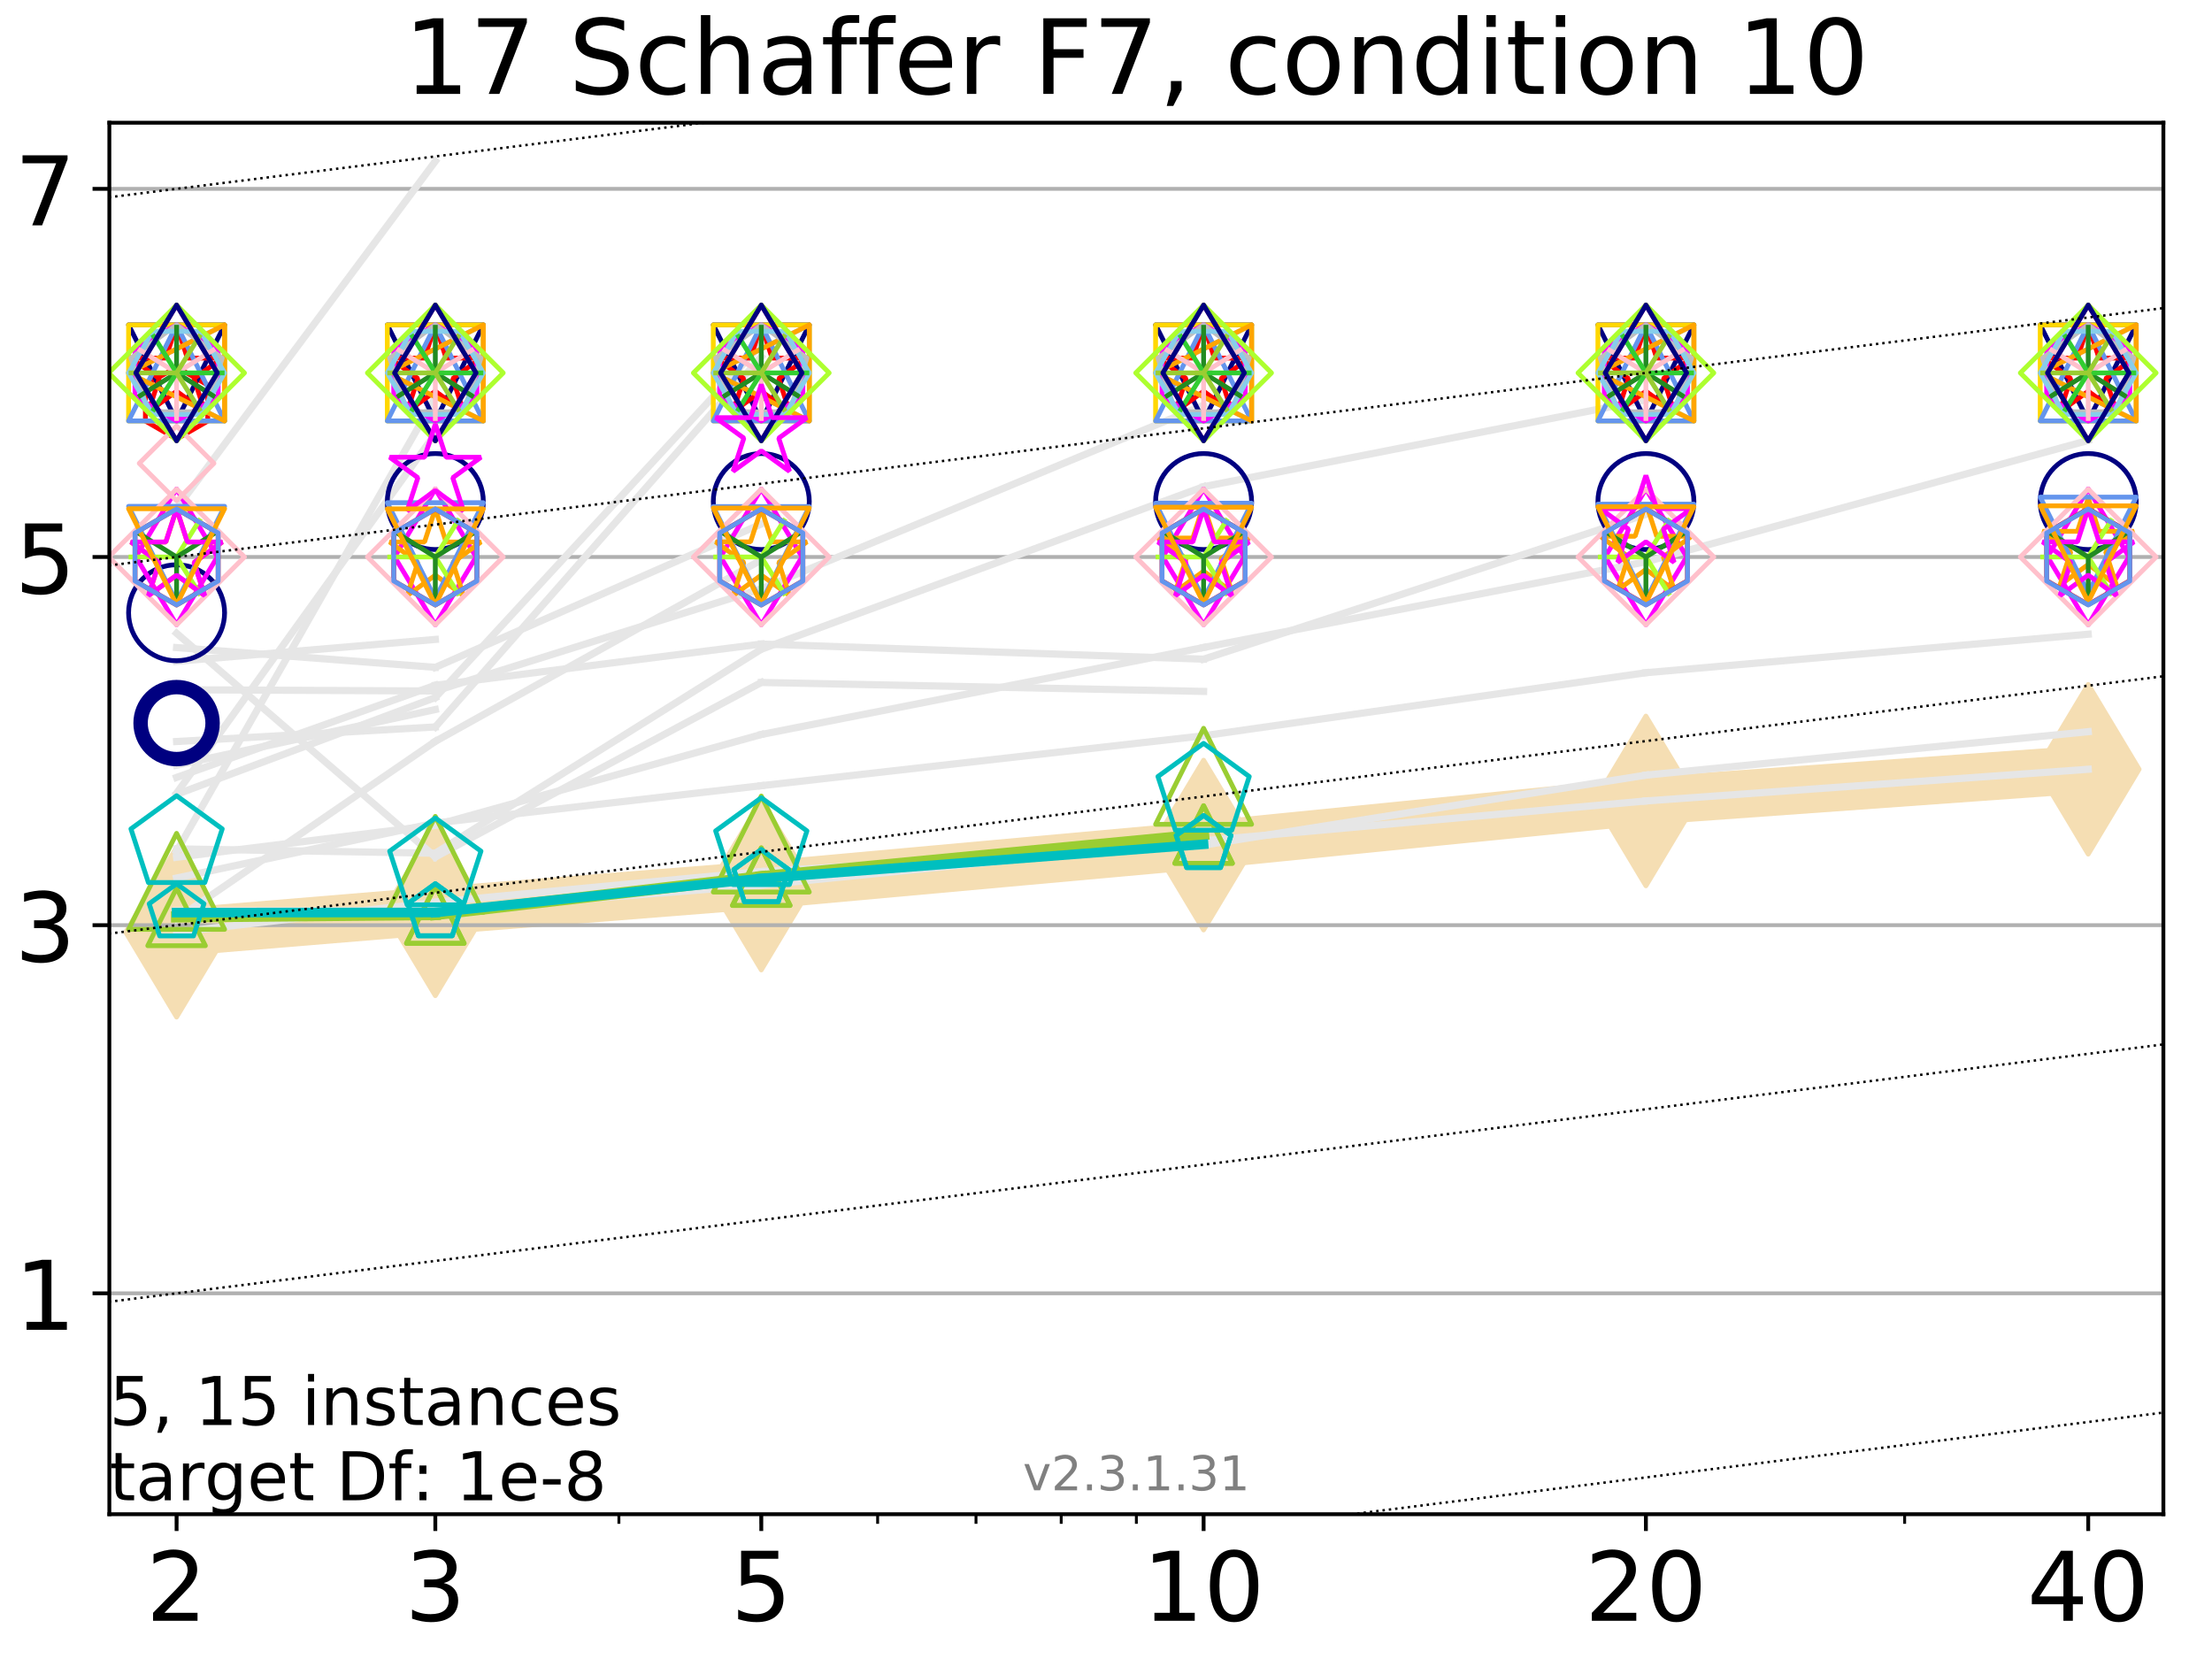 <?xml version="1.0" encoding="utf-8" standalone="no"?>
<!DOCTYPE svg PUBLIC "-//W3C//DTD SVG 1.1//EN"
  "http://www.w3.org/Graphics/SVG/1.1/DTD/svg11.dtd">
<!-- Created with matplotlib (https://matplotlib.org/) -->
<svg height="345.6pt" version="1.1" viewBox="0 0 460.8 345.6" width="460.8pt" xmlns="http://www.w3.org/2000/svg" xmlns:xlink="http://www.w3.org/1999/xlink">
 <defs>
  <style type="text/css">
*{stroke-linecap:butt;stroke-linejoin:round;}
  </style>
 </defs>
 <g id="figure_1">
  <g id="patch_1">
   <path d="M 0 345.6 
L 460.8 345.6 
L 460.8 0 
L 0 0 
z
" style="fill:#ffffff;"/>
  </g>
  <g id="axes_1">
   <g id="patch_2">
    <path d="M 22.78 315.44 
L 450.672 315.44 
L 450.672 25.56 
L 22.78 25.56 
z
" style="fill:#ffffff;"/>
   </g>
   <g id="line2d_1">
    <path clip-path="url(#p404b7a4623)" d="M 36.786 194.198 
L 90.685 189.738 
L 158.59 184.378 
L 250.732 176.045 
L 342.873 166.852 
L 435.015 160.253 
" style="fill:none;stroke:#f5deb3;stroke-linecap:square;stroke-width:10;"/>
    <defs>
     <path d="M 0 17.678 
L 10.607 0 
L 0 -17.678 
L -10.607 0 
z
" id="m050daa8f68" style="stroke:#f5deb3;stroke-linejoin:miter;"/>
    </defs>
    <g clip-path="url(#p404b7a4623)">
     <use style="fill:#f5deb3;stroke:#f5deb3;stroke-linejoin:miter;" x="36.786" xlink:href="#m050daa8f68" y="194.198"/>
     <use style="fill:#f5deb3;stroke:#f5deb3;stroke-linejoin:miter;" x="90.685" xlink:href="#m050daa8f68" y="189.738"/>
     <use style="fill:#f5deb3;stroke:#f5deb3;stroke-linejoin:miter;" x="158.59" xlink:href="#m050daa8f68" y="184.378"/>
     <use style="fill:#f5deb3;stroke:#f5deb3;stroke-linejoin:miter;" x="250.732" xlink:href="#m050daa8f68" y="176.045"/>
     <use style="fill:#f5deb3;stroke:#f5deb3;stroke-linejoin:miter;" x="342.873" xlink:href="#m050daa8f68" y="166.852"/>
     <use style="fill:#f5deb3;stroke:#f5deb3;stroke-linejoin:miter;" x="435.015" xlink:href="#m050daa8f68" y="160.253"/>
    </g>
   </g>
   <g id="matplotlib.axis_1">
    <g id="xtick_1">
     <g id="line2d_2">
      <defs>
       <path d="M 0 0 
L 0 3.5 
" id="mee61ec1eb2" style="stroke:#000000;stroke-width:0.8;"/>
      </defs>
      <g>
       <use style="stroke:#000000;stroke-width:0.8;" x="36.786" xlink:href="#mee61ec1eb2" y="315.44"/>
      </g>
     </g>
     <g id="text_1">
      <!-- 2 -->
      <defs>
       <path d="M 19.188 8.297 
L 53.609 8.297 
L 53.609 0 
L 7.328 0 
L 7.328 8.297 
Q 12.938 14.109 22.625 23.891 
Q 32.328 33.688 34.812 36.531 
Q 39.547 41.844 41.422 45.531 
Q 43.312 49.219 43.312 52.781 
Q 43.312 58.594 39.234 62.25 
Q 35.156 65.922 28.609 65.922 
Q 23.969 65.922 18.812 64.312 
Q 13.672 62.703 7.812 59.422 
L 7.812 69.391 
Q 13.766 71.781 18.938 73 
Q 24.125 74.219 28.422 74.219 
Q 39.75 74.219 46.484 68.547 
Q 53.219 62.891 53.219 53.422 
Q 53.219 48.922 51.531 44.891 
Q 49.859 40.875 45.406 35.406 
Q 44.188 33.984 37.641 27.219 
Q 31.109 20.453 19.188 8.297 
z
" id="DejaVuSans-50"/>
      </defs>
      <g transform="translate(30.423 337.637)scale(0.2 -0.2)">
       <use xlink:href="#DejaVuSans-50"/>
      </g>
     </g>
    </g>
    <g id="xtick_2">
     <g id="line2d_3">
      <g>
       <use style="stroke:#000000;stroke-width:0.8;" x="90.685" xlink:href="#mee61ec1eb2" y="315.44"/>
      </g>
     </g>
     <g id="text_2">
      <!-- 3 -->
      <defs>
       <path d="M 40.578 39.312 
Q 47.656 37.797 51.625 33 
Q 55.609 28.219 55.609 21.188 
Q 55.609 10.406 48.188 4.484 
Q 40.766 -1.422 27.094 -1.422 
Q 22.516 -1.422 17.656 -0.516 
Q 12.797 0.391 7.625 2.203 
L 7.625 11.719 
Q 11.719 9.328 16.594 8.109 
Q 21.484 6.891 26.812 6.891 
Q 36.078 6.891 40.938 10.547 
Q 45.797 14.203 45.797 21.188 
Q 45.797 27.641 41.281 31.266 
Q 36.766 34.906 28.719 34.906 
L 20.219 34.906 
L 20.219 43.016 
L 29.109 43.016 
Q 36.375 43.016 40.234 45.922 
Q 44.094 48.828 44.094 54.297 
Q 44.094 59.906 40.109 62.906 
Q 36.141 65.922 28.719 65.922 
Q 24.656 65.922 20.016 65.031 
Q 15.375 64.156 9.812 62.312 
L 9.812 71.094 
Q 15.438 72.656 20.344 73.438 
Q 25.25 74.219 29.594 74.219 
Q 40.828 74.219 47.359 69.109 
Q 53.906 64.016 53.906 55.328 
Q 53.906 49.266 50.438 45.094 
Q 46.969 40.922 40.578 39.312 
z
" id="DejaVuSans-51"/>
      </defs>
      <g transform="translate(84.323 337.637)scale(0.2 -0.2)">
       <use xlink:href="#DejaVuSans-51"/>
      </g>
     </g>
    </g>
    <g id="xtick_3">
     <g id="line2d_4">
      <g>
       <use style="stroke:#000000;stroke-width:0.8;" x="158.59" xlink:href="#mee61ec1eb2" y="315.44"/>
      </g>
     </g>
     <g id="text_3">
      <!-- 5 -->
      <defs>
       <path d="M 10.797 72.906 
L 49.516 72.906 
L 49.516 64.594 
L 19.828 64.594 
L 19.828 46.734 
Q 21.969 47.469 24.109 47.828 
Q 26.266 48.188 28.422 48.188 
Q 40.625 48.188 47.75 41.5 
Q 54.891 34.812 54.891 23.391 
Q 54.891 11.625 47.562 5.094 
Q 40.234 -1.422 26.906 -1.422 
Q 22.312 -1.422 17.547 -0.641 
Q 12.797 0.141 7.719 1.703 
L 7.719 11.625 
Q 12.109 9.234 16.797 8.062 
Q 21.484 6.891 26.703 6.891 
Q 35.156 6.891 40.078 11.328 
Q 45.016 15.766 45.016 23.391 
Q 45.016 31 40.078 35.438 
Q 35.156 39.891 26.703 39.891 
Q 22.75 39.891 18.812 39.016 
Q 14.891 38.141 10.797 36.281 
z
" id="DejaVuSans-53"/>
      </defs>
      <g transform="translate(152.228 337.637)scale(0.2 -0.2)">
       <use xlink:href="#DejaVuSans-53"/>
      </g>
     </g>
    </g>
    <g id="xtick_4">
     <g id="line2d_5">
      <g>
       <use style="stroke:#000000;stroke-width:0.8;" x="250.732" xlink:href="#mee61ec1eb2" y="315.44"/>
      </g>
     </g>
     <g id="text_4">
      <!-- 10 -->
      <defs>
       <path d="M 12.406 8.297 
L 28.516 8.297 
L 28.516 63.922 
L 10.984 60.406 
L 10.984 69.391 
L 28.422 72.906 
L 38.281 72.906 
L 38.281 8.297 
L 54.391 8.297 
L 54.391 0 
L 12.406 0 
z
" id="DejaVuSans-49"/>
       <path d="M 31.781 66.406 
Q 24.172 66.406 20.328 58.906 
Q 16.5 51.422 16.5 36.375 
Q 16.5 21.391 20.328 13.891 
Q 24.172 6.391 31.781 6.391 
Q 39.453 6.391 43.281 13.891 
Q 47.125 21.391 47.125 36.375 
Q 47.125 51.422 43.281 58.906 
Q 39.453 66.406 31.781 66.406 
z
M 31.781 74.219 
Q 44.047 74.219 50.516 64.516 
Q 56.984 54.828 56.984 36.375 
Q 56.984 17.969 50.516 8.266 
Q 44.047 -1.422 31.781 -1.422 
Q 19.531 -1.422 13.062 8.266 
Q 6.594 17.969 6.594 36.375 
Q 6.594 54.828 13.062 64.516 
Q 19.531 74.219 31.781 74.219 
z
" id="DejaVuSans-48"/>
      </defs>
      <g transform="translate(238.007 337.637)scale(0.2 -0.2)">
       <use xlink:href="#DejaVuSans-49"/>
       <use x="63.623" xlink:href="#DejaVuSans-48"/>
      </g>
     </g>
    </g>
    <g id="xtick_5">
     <g id="line2d_6">
      <g>
       <use style="stroke:#000000;stroke-width:0.8;" x="342.873" xlink:href="#mee61ec1eb2" y="315.44"/>
      </g>
     </g>
     <g id="text_5">
      <!-- 20 -->
      <g transform="translate(330.148 337.637)scale(0.2 -0.2)">
       <use xlink:href="#DejaVuSans-50"/>
       <use x="63.623" xlink:href="#DejaVuSans-48"/>
      </g>
     </g>
    </g>
    <g id="xtick_6">
     <g id="line2d_7">
      <g>
       <use style="stroke:#000000;stroke-width:0.8;" x="435.015" xlink:href="#mee61ec1eb2" y="315.44"/>
      </g>
     </g>
     <g id="text_6">
      <!-- 40 -->
      <defs>
       <path d="M 37.797 64.312 
L 12.891 25.391 
L 37.797 25.391 
z
M 35.203 72.906 
L 47.609 72.906 
L 47.609 25.391 
L 58.016 25.391 
L 58.016 17.188 
L 47.609 17.188 
L 47.609 0 
L 37.797 0 
L 37.797 17.188 
L 4.891 17.188 
L 4.891 26.703 
z
" id="DejaVuSans-52"/>
      </defs>
      <g transform="translate(422.29 337.637)scale(0.2 -0.2)">
       <use xlink:href="#DejaVuSans-52"/>
       <use x="63.623" xlink:href="#DejaVuSans-48"/>
      </g>
     </g>
    </g>
    <g id="xtick_7">
     <g id="line2d_8">
      <defs>
       <path d="M 0 0 
L 0 2 
" id="m63f1ff69bd" style="stroke:#000000;stroke-width:0.6;"/>
      </defs>
      <g>
       <use style="stroke:#000000;stroke-width:0.6;" x="36.786" xlink:href="#m63f1ff69bd" y="315.44"/>
      </g>
     </g>
    </g>
    <g id="xtick_8">
     <g id="line2d_9">
      <g>
       <use style="stroke:#000000;stroke-width:0.6;" x="90.685" xlink:href="#m63f1ff69bd" y="315.44"/>
      </g>
     </g>
    </g>
    <g id="xtick_9">
     <g id="line2d_10">
      <g>
       <use style="stroke:#000000;stroke-width:0.6;" x="128.927" xlink:href="#m63f1ff69bd" y="315.44"/>
      </g>
     </g>
    </g>
    <g id="xtick_10">
     <g id="line2d_11">
      <g>
       <use style="stroke:#000000;stroke-width:0.6;" x="158.59" xlink:href="#m63f1ff69bd" y="315.44"/>
      </g>
     </g>
    </g>
    <g id="xtick_11">
     <g id="line2d_12">
      <g>
       <use style="stroke:#000000;stroke-width:0.6;" x="182.827" xlink:href="#m63f1ff69bd" y="315.44"/>
      </g>
     </g>
    </g>
    <g id="xtick_12">
     <g id="line2d_13">
      <g>
       <use style="stroke:#000000;stroke-width:0.6;" x="203.318" xlink:href="#m63f1ff69bd" y="315.44"/>
      </g>
     </g>
    </g>
    <g id="xtick_13">
     <g id="line2d_14">
      <g>
       <use style="stroke:#000000;stroke-width:0.6;" x="221.069" xlink:href="#m63f1ff69bd" y="315.44"/>
      </g>
     </g>
    </g>
    <g id="xtick_14">
     <g id="line2d_15">
      <g>
       <use style="stroke:#000000;stroke-width:0.6;" x="236.726" xlink:href="#m63f1ff69bd" y="315.44"/>
      </g>
     </g>
    </g>
    <g id="xtick_15">
     <g id="line2d_16">
      <g>
       <use style="stroke:#000000;stroke-width:0.6;" x="342.873" xlink:href="#m63f1ff69bd" y="315.44"/>
      </g>
     </g>
    </g>
    <g id="xtick_16">
     <g id="line2d_17">
      <g>
       <use style="stroke:#000000;stroke-width:0.6;" x="396.773" xlink:href="#m63f1ff69bd" y="315.44"/>
      </g>
     </g>
    </g>
    <g id="xtick_17">
     <g id="line2d_18">
      <g>
       <use style="stroke:#000000;stroke-width:0.6;" x="435.015" xlink:href="#m63f1ff69bd" y="315.44"/>
      </g>
     </g>
    </g>
   </g>
   <g id="matplotlib.axis_2">
    <g id="ytick_1">
     <g id="line2d_19">
      <path clip-path="url(#p404b7a4623)" d="M 22.78 269.423 
L 450.672 269.423 
" style="fill:none;stroke:#b0b0b0;stroke-linecap:square;stroke-width:0.8;"/>
     </g>
     <g id="line2d_20">
      <defs>
       <path d="M 0 0 
L -3.5 0 
" id="m2901d1c12c" style="stroke:#000000;stroke-width:0.8;"/>
      </defs>
      <g>
       <use style="stroke:#000000;stroke-width:0.8;" x="22.78" xlink:href="#m2901d1c12c" y="269.423"/>
      </g>
     </g>
     <g id="text_7">
      <!-- 1 -->
      <g transform="translate(3.055 277.021)scale(0.2 -0.2)">
       <use xlink:href="#DejaVuSans-49"/>
      </g>
     </g>
    </g>
    <g id="ytick_2">
     <g id="line2d_21">
      <path clip-path="url(#p404b7a4623)" d="M 22.78 192.728 
L 450.672 192.728 
" style="fill:none;stroke:#b0b0b0;stroke-linecap:square;stroke-width:0.8;"/>
     </g>
     <g id="line2d_22">
      <g>
       <use style="stroke:#000000;stroke-width:0.8;" x="22.78" xlink:href="#m2901d1c12c" y="192.728"/>
      </g>
     </g>
     <g id="text_8">
      <!-- 3 -->
      <g transform="translate(3.055 200.326)scale(0.2 -0.2)">
       <use xlink:href="#DejaVuSans-51"/>
      </g>
     </g>
    </g>
    <g id="ytick_3">
     <g id="line2d_23">
      <path clip-path="url(#p404b7a4623)" d="M 22.78 116.032 
L 450.672 116.032 
" style="fill:none;stroke:#b0b0b0;stroke-linecap:square;stroke-width:0.8;"/>
     </g>
     <g id="line2d_24">
      <g>
       <use style="stroke:#000000;stroke-width:0.8;" x="22.78" xlink:href="#m2901d1c12c" y="116.032"/>
      </g>
     </g>
     <g id="text_9">
      <!-- 5 -->
      <g transform="translate(3.055 123.631)scale(0.2 -0.2)">
       <use xlink:href="#DejaVuSans-53"/>
      </g>
     </g>
    </g>
    <g id="ytick_4">
     <g id="line2d_25">
      <path clip-path="url(#p404b7a4623)" d="M 22.78 39.337 
L 450.672 39.337 
" style="fill:none;stroke:#b0b0b0;stroke-linecap:square;stroke-width:0.8;"/>
     </g>
     <g id="line2d_26">
      <g>
       <use style="stroke:#000000;stroke-width:0.8;" x="22.78" xlink:href="#m2901d1c12c" y="39.337"/>
      </g>
     </g>
     <g id="text_10">
      <!-- 7 -->
      <defs>
       <path d="M 8.203 72.906 
L 55.078 72.906 
L 55.078 68.703 
L 28.609 0 
L 18.312 0 
L 43.219 64.594 
L 8.203 64.594 
z
" id="DejaVuSans-55"/>
      </defs>
      <g transform="translate(3.055 46.936)scale(0.2 -0.2)">
       <use xlink:href="#DejaVuSans-55"/>
      </g>
     </g>
    </g>
   </g>
   <g id="line2d_27">
    <path clip-path="url(#p404b7a4623)" d="M 36.786 154.47 
L 90.685 151.435 
" style="fill:none;stroke:#e6e6e6;stroke-linecap:square;stroke-width:1.5;"/>
   </g>
   <g id="line2d_28">
    <path clip-path="url(#p404b7a4623)" d="M 90.685 151.435 
L 158.59 74.328 
" style="fill:none;stroke:#e6e6e6;stroke-linecap:square;stroke-width:1.5;"/>
   </g>
   <g id="line2d_29">
    <path clip-path="url(#p404b7a4623)" d="M 158.59 74.328 
" style="fill:none;stroke:#e6e6e6;stroke-linecap:square;stroke-width:1.5;"/>
   </g>
   <g id="line2d_30"/>
   <g id="line2d_31"/>
   <g id="line2d_32">
    <path clip-path="url(#p404b7a4623)" d="M 36.786 182.914 
L 90.685 171.448 
" style="fill:none;stroke:#e6e6e6;stroke-linecap:square;stroke-width:1.5;"/>
   </g>
   <g id="line2d_33">
    <path clip-path="url(#p404b7a4623)" d="M 90.685 171.448 
L 158.59 163.672 
" style="fill:none;stroke:#e6e6e6;stroke-linecap:square;stroke-width:1.5;"/>
   </g>
   <g id="line2d_34">
    <path clip-path="url(#p404b7a4623)" d="M 158.59 163.672 
L 250.732 153.27 
" style="fill:none;stroke:#e6e6e6;stroke-linecap:square;stroke-width:1.5;"/>
   </g>
   <g id="line2d_35">
    <path clip-path="url(#p404b7a4623)" d="M 250.732 153.27 
L 342.873 140.138 
" style="fill:none;stroke:#e6e6e6;stroke-linecap:square;stroke-width:1.5;"/>
   </g>
   <g id="line2d_36">
    <path clip-path="url(#p404b7a4623)" d="M 342.873 140.138 
L 435.015 132.118 
" style="fill:none;stroke:#e6e6e6;stroke-linecap:square;stroke-width:1.5;"/>
   </g>
   <g id="line2d_37">
    <path clip-path="url(#p404b7a4623)" d="M 435.015 132.118 
" style="fill:none;stroke:#e6e6e6;stroke-linecap:square;stroke-width:1.5;"/>
   </g>
   <g id="line2d_38"/>
   <g id="line2d_39"/>
   <g id="line2d_40"/>
   <g id="line2d_41"/>
   <g id="line2d_42"/>
   <g id="line2d_43"/>
   <g id="line2d_44">
    <path clip-path="url(#p404b7a4623)" d="M 36.786 194.201 
L 90.685 187.947 
" style="fill:none;stroke:#e6e6e6;stroke-linecap:square;stroke-width:1.5;"/>
   </g>
   <g id="line2d_45">
    <path clip-path="url(#p404b7a4623)" d="M 90.685 187.947 
L 158.59 181.552 
" style="fill:none;stroke:#e6e6e6;stroke-linecap:square;stroke-width:1.5;"/>
   </g>
   <g id="line2d_46">
    <path clip-path="url(#p404b7a4623)" d="M 158.59 181.552 
L 250.732 176.045 
" style="fill:none;stroke:#e6e6e6;stroke-linecap:square;stroke-width:1.5;"/>
   </g>
   <g id="line2d_47">
    <path clip-path="url(#p404b7a4623)" d="M 250.732 176.045 
L 342.873 161.471 
" style="fill:none;stroke:#e6e6e6;stroke-linecap:square;stroke-width:1.5;"/>
   </g>
   <g id="line2d_48">
    <path clip-path="url(#p404b7a4623)" d="M 342.873 161.471 
L 435.015 152.421 
" style="fill:none;stroke:#e6e6e6;stroke-linecap:square;stroke-width:1.5;"/>
   </g>
   <g id="line2d_49">
    <path clip-path="url(#p404b7a4623)" d="M 435.015 152.421 
" style="fill:none;stroke:#e6e6e6;stroke-linecap:square;stroke-width:1.5;"/>
   </g>
   <g id="line2d_50"/>
   <g id="line2d_51"/>
   <g id="line2d_52">
    <path clip-path="url(#p404b7a4623)" d="M 36.786 156.967 
" style="fill:none;stroke:#e6e6e6;stroke-linecap:square;stroke-width:1.5;"/>
   </g>
   <g id="line2d_53"/>
   <g id="line2d_54"/>
   <g id="line2d_55">
    <path clip-path="url(#p404b7a4623)" d="M 36.786 131.923 
L 90.685 178.529 
" style="fill:none;stroke:#e6e6e6;stroke-linecap:square;stroke-width:1.5;"/>
   </g>
   <g id="line2d_56">
    <path clip-path="url(#p404b7a4623)" d="M 90.685 178.529 
L 158.59 142.171 
" style="fill:none;stroke:#e6e6e6;stroke-linecap:square;stroke-width:1.5;"/>
   </g>
   <g id="line2d_57">
    <path clip-path="url(#p404b7a4623)" d="M 158.59 142.171 
L 250.732 144.034 
" style="fill:none;stroke:#e6e6e6;stroke-linecap:square;stroke-width:1.5;"/>
   </g>
   <g id="line2d_58">
    <path clip-path="url(#p404b7a4623)" d="M 250.732 144.034 
" style="fill:none;stroke:#e6e6e6;stroke-linecap:square;stroke-width:1.5;"/>
   </g>
   <g id="line2d_59"/>
   <g id="line2d_60"/>
   <g id="line2d_61">
    <path clip-path="url(#p404b7a4623)" d="M 36.786 105.952 
L 90.685 33.591 
" style="fill:none;stroke:#e6e6e6;stroke-linecap:square;stroke-width:1.5;"/>
   </g>
   <g id="line2d_62">
    <path clip-path="url(#p404b7a4623)" d="M 90.685 33.591 
" style="fill:none;stroke:#e6e6e6;stroke-linecap:square;stroke-width:1.5;"/>
   </g>
   <g id="line2d_63"/>
   <g id="line2d_64"/>
   <g id="line2d_65">
    <path clip-path="url(#p404b7a4623)" d="M 36.786 159.403 
L 90.685 147.807 
" style="fill:none;stroke:#e6e6e6;stroke-linecap:square;stroke-width:1.5;"/>
   </g>
   <g id="line2d_66">
    <path clip-path="url(#p404b7a4623)" d="M 90.685 147.807 
" style="fill:none;stroke:#e6e6e6;stroke-linecap:square;stroke-width:1.5;"/>
   </g>
   <g id="line2d_67"/>
   <g id="line2d_68"/>
   <g id="line2d_69">
    <path clip-path="url(#p404b7a4623)" d="M 36.786 191.447 
L 90.685 154.442 
" style="fill:none;stroke:#e6e6e6;stroke-linecap:square;stroke-width:1.5;"/>
   </g>
   <g id="line2d_70">
    <path clip-path="url(#p404b7a4623)" d="M 90.685 154.442 
L 158.59 116.647 
" style="fill:none;stroke:#e6e6e6;stroke-linecap:square;stroke-width:1.5;"/>
   </g>
   <g id="line2d_71">
    <path clip-path="url(#p404b7a4623)" d="M 158.59 116.647 
" style="fill:none;stroke:#e6e6e6;stroke-linecap:square;stroke-width:1.5;"/>
   </g>
   <g id="line2d_72"/>
   <g id="line2d_73"/>
   <g id="line2d_74">
    <path clip-path="url(#p404b7a4623)" d="M 36.786 161.956 
L 90.685 142.748 
" style="fill:none;stroke:#e6e6e6;stroke-linecap:square;stroke-width:1.5;"/>
   </g>
   <g id="line2d_75">
    <path clip-path="url(#p404b7a4623)" d="M 90.685 142.748 
L 158.59 134.163 
" style="fill:none;stroke:#e6e6e6;stroke-linecap:square;stroke-width:1.5;"/>
   </g>
   <g id="line2d_76">
    <path clip-path="url(#p404b7a4623)" d="M 158.59 134.163 
L 250.732 137.318 
" style="fill:none;stroke:#e6e6e6;stroke-linecap:square;stroke-width:1.5;"/>
   </g>
   <g id="line2d_77">
    <path clip-path="url(#p404b7a4623)" d="M 250.732 137.318 
L 342.873 107.159 
" style="fill:none;stroke:#e6e6e6;stroke-linecap:square;stroke-width:1.5;"/>
   </g>
   <g id="line2d_78">
    <path clip-path="url(#p404b7a4623)" d="M 342.873 107.159 
" style="fill:none;stroke:#e6e6e6;stroke-linecap:square;stroke-width:1.5;"/>
   </g>
   <g id="line2d_79"/>
   <g id="line2d_80"/>
   <g id="line2d_81"/>
   <g id="line2d_82"/>
   <g id="line2d_83">
    <path clip-path="url(#p404b7a4623)" d="M 36.786 177.35 
L 90.685 82.792 
" style="fill:none;stroke:#e6e6e6;stroke-linecap:square;stroke-width:1.5;"/>
   </g>
   <g id="line2d_84">
    <path clip-path="url(#p404b7a4623)" d="M 90.685 82.792 
" style="fill:none;stroke:#e6e6e6;stroke-linecap:square;stroke-width:1.5;"/>
   </g>
   <g id="line2d_85"/>
   <g id="line2d_86"/>
   <g id="line2d_87"/>
   <g id="line2d_88"/>
   <g id="line2d_89"/>
   <g id="line2d_90"/>
   <g id="line2d_91">
    <path clip-path="url(#p404b7a4623)" d="M 36.786 189.735 
L 90.685 189.738 
" style="fill:none;stroke:#e6e6e6;stroke-linecap:square;stroke-width:1.5;"/>
   </g>
   <g id="line2d_92">
    <path clip-path="url(#p404b7a4623)" d="M 90.685 189.738 
L 158.59 184.378 
" style="fill:none;stroke:#e6e6e6;stroke-linecap:square;stroke-width:1.5;"/>
   </g>
   <g id="line2d_93">
    <path clip-path="url(#p404b7a4623)" d="M 158.59 184.378 
L 250.732 175.144 
" style="fill:none;stroke:#e6e6e6;stroke-linecap:square;stroke-width:1.5;"/>
   </g>
   <g id="line2d_94">
    <path clip-path="url(#p404b7a4623)" d="M 250.732 175.144 
L 342.873 166.852 
" style="fill:none;stroke:#e6e6e6;stroke-linecap:square;stroke-width:1.5;"/>
   </g>
   <g id="line2d_95">
    <path clip-path="url(#p404b7a4623)" d="M 342.873 166.852 
L 435.015 160.253 
" style="fill:none;stroke:#e6e6e6;stroke-linecap:square;stroke-width:1.5;"/>
   </g>
   <g id="line2d_96">
    <path clip-path="url(#p404b7a4623)" d="M 435.015 160.253 
" style="fill:none;stroke:#e6e6e6;stroke-linecap:square;stroke-width:1.5;"/>
   </g>
   <g id="line2d_97"/>
   <g id="line2d_98"/>
   <g id="line2d_99"/>
   <g id="line2d_100"/>
   <g id="line2d_101"/>
   <g id="line2d_102"/>
   <g id="line2d_103">
    <path clip-path="url(#p404b7a4623)" d="M 36.786 176.835 
L 90.685 177.744 
" style="fill:none;stroke:#e6e6e6;stroke-linecap:square;stroke-width:1.5;"/>
   </g>
   <g id="line2d_104">
    <path clip-path="url(#p404b7a4623)" d="M 90.685 177.744 
L 158.59 135.243 
" style="fill:none;stroke:#e6e6e6;stroke-linecap:square;stroke-width:1.5;"/>
   </g>
   <g id="line2d_105">
    <path clip-path="url(#p404b7a4623)" d="M 158.59 135.243 
L 250.732 101.381 
" style="fill:none;stroke:#e6e6e6;stroke-linecap:square;stroke-width:1.5;"/>
   </g>
   <g id="line2d_106">
    <path clip-path="url(#p404b7a4623)" d="M 250.732 101.381 
L 342.873 83.305 
" style="fill:none;stroke:#e6e6e6;stroke-linecap:square;stroke-width:1.5;"/>
   </g>
   <g id="line2d_107">
    <path clip-path="url(#p404b7a4623)" d="M 342.873 83.305 
" style="fill:none;stroke:#e6e6e6;stroke-linecap:square;stroke-width:1.5;"/>
   </g>
   <g id="line2d_108"/>
   <g id="line2d_109"/>
   <g id="line2d_110"/>
   <g id="line2d_111"/>
   <g id="line2d_112">
    <path clip-path="url(#p404b7a4623)" d="M 36.786 172.691 
" style="fill:none;stroke:#e6e6e6;stroke-linecap:square;stroke-width:1.5;"/>
   </g>
   <g id="line2d_113"/>
   <g id="line2d_114"/>
   <g id="line2d_115">
    <path clip-path="url(#p404b7a4623)" d="M 36.786 165.244 
L 90.685 90.328 
" style="fill:none;stroke:#e6e6e6;stroke-linecap:square;stroke-width:1.5;"/>
   </g>
   <g id="line2d_116">
    <path clip-path="url(#p404b7a4623)" d="M 90.685 90.328 
" style="fill:none;stroke:#e6e6e6;stroke-linecap:square;stroke-width:1.5;"/>
   </g>
   <g id="line2d_117"/>
   <g id="line2d_118"/>
   <g id="line2d_119"/>
   <g id="line2d_120"/>
   <g id="line2d_121">
    <path clip-path="url(#p404b7a4623)" d="M 36.786 150.702 
" style="fill:none;stroke:#e6e6e6;stroke-linecap:square;stroke-width:1.5;"/>
   </g>
   <g id="line2d_122"/>
   <g id="line2d_123"/>
   <g id="line2d_124">
    <path clip-path="url(#p404b7a4623)" d="M 36.786 143.685 
L 90.685 143.95 
" style="fill:none;stroke:#e6e6e6;stroke-linecap:square;stroke-width:1.5;"/>
   </g>
   <g id="line2d_125">
    <path clip-path="url(#p404b7a4623)" d="M 90.685 143.95 
L 158.59 122.67 
" style="fill:none;stroke:#e6e6e6;stroke-linecap:square;stroke-width:1.5;"/>
   </g>
   <g id="line2d_126">
    <path clip-path="url(#p404b7a4623)" d="M 158.59 122.67 
L 250.732 84.411 
" style="fill:none;stroke:#e6e6e6;stroke-linecap:square;stroke-width:1.5;"/>
   </g>
   <g id="line2d_127">
    <path clip-path="url(#p404b7a4623)" d="M 250.732 84.411 
" style="fill:none;stroke:#e6e6e6;stroke-linecap:square;stroke-width:1.5;"/>
   </g>
   <g id="line2d_128"/>
   <g id="line2d_129"/>
   <g id="line2d_130">
    <path clip-path="url(#p404b7a4623)" d="M 36.786 137.76 
L 90.685 133.206 
" style="fill:none;stroke:#e6e6e6;stroke-linecap:square;stroke-width:1.5;"/>
   </g>
   <g id="line2d_131">
    <path clip-path="url(#p404b7a4623)" d="M 90.685 133.206 
" style="fill:none;stroke:#e6e6e6;stroke-linecap:square;stroke-width:1.5;"/>
   </g>
   <g id="line2d_132"/>
   <g id="line2d_133"/>
   <g id="line2d_134">
    <path clip-path="url(#p404b7a4623)" d="M 36.786 165.483 
L 90.685 145.309 
" style="fill:none;stroke:#e6e6e6;stroke-linecap:square;stroke-width:1.5;"/>
   </g>
   <g id="line2d_135">
    <path clip-path="url(#p404b7a4623)" d="M 90.685 145.309 
L 158.59 71.761 
" style="fill:none;stroke:#e6e6e6;stroke-linecap:square;stroke-width:1.5;"/>
   </g>
   <g id="line2d_136">
    <path clip-path="url(#p404b7a4623)" d="M 158.59 71.761 
" style="fill:none;stroke:#e6e6e6;stroke-linecap:square;stroke-width:1.5;"/>
   </g>
   <g id="line2d_137"/>
   <g id="line2d_138"/>
   <g id="line2d_139"/>
   <g id="line2d_140"/>
   <g id="line2d_141"/>
   <g id="line2d_142"/>
   <g id="line2d_143">
    <path clip-path="url(#p404b7a4623)" d="M 36.786 134.904 
L 90.685 139.021 
" style="fill:none;stroke:#e6e6e6;stroke-linecap:square;stroke-width:1.5;"/>
   </g>
   <g id="line2d_144">
    <path clip-path="url(#p404b7a4623)" d="M 90.685 139.021 
L 158.59 109.156 
" style="fill:none;stroke:#e6e6e6;stroke-linecap:square;stroke-width:1.5;"/>
   </g>
   <g id="line2d_145">
    <path clip-path="url(#p404b7a4623)" d="M 158.59 109.156 
" style="fill:none;stroke:#e6e6e6;stroke-linecap:square;stroke-width:1.5;"/>
   </g>
   <g id="line2d_146"/>
   <g id="line2d_147"/>
   <g id="line2d_148">
    <path clip-path="url(#p404b7a4623)" d="M 36.786 178.588 
L 90.685 171.902 
" style="fill:none;stroke:#e6e6e6;stroke-linecap:square;stroke-width:1.5;"/>
   </g>
   <g id="line2d_149">
    <path clip-path="url(#p404b7a4623)" d="M 90.685 171.902 
L 158.59 153.008 
" style="fill:none;stroke:#e6e6e6;stroke-linecap:square;stroke-width:1.5;"/>
   </g>
   <g id="line2d_150">
    <path clip-path="url(#p404b7a4623)" d="M 158.59 153.008 
L 250.732 134.882 
" style="fill:none;stroke:#e6e6e6;stroke-linecap:square;stroke-width:1.5;"/>
   </g>
   <g id="line2d_151">
    <path clip-path="url(#p404b7a4623)" d="M 250.732 134.882 
L 342.873 117.033 
" style="fill:none;stroke:#e6e6e6;stroke-linecap:square;stroke-width:1.5;"/>
   </g>
   <g id="line2d_152">
    <path clip-path="url(#p404b7a4623)" d="M 342.873 117.033 
L 435.015 91.744 
" style="fill:none;stroke:#e6e6e6;stroke-linecap:square;stroke-width:1.5;"/>
   </g>
   <g id="line2d_153">
    <path clip-path="url(#p404b7a4623)" d="M 435.015 91.744 
" style="fill:none;stroke:#e6e6e6;stroke-linecap:square;stroke-width:1.5;"/>
   </g>
   <g id="line2d_154"/>
   <g id="line2d_155"/>
   <g id="line2d_156">
    <path clip-path="url(#p404b7a4623)" d="M 36.786 150.634 
" style="fill:none;stroke:#000080;stroke-linecap:square;stroke-width:4;"/>
    <defs>
     <path d="M 0 7.5 
C 1.989 7.5 3.897 6.71 5.303 5.303 
C 6.71 3.897 7.5 1.989 7.5 0 
C 7.5 -1.989 6.71 -3.897 5.303 -5.303 
C 3.897 -6.71 1.989 -7.5 0 -7.5 
C -1.989 -7.5 -3.897 -6.71 -5.303 -5.303 
C -6.71 -3.897 -7.5 -1.989 -7.5 0 
C -7.5 1.989 -6.71 3.897 -5.303 5.303 
C -3.897 6.71 -1.989 7.5 0 7.5 
z
" id="m33a0ebbc35" style="stroke:#000080;stroke-width:3;"/>
    </defs>
    <g clip-path="url(#p404b7a4623)">
     <use style="fill-opacity:0;stroke:#000080;stroke-width:3;" x="36.786" xlink:href="#m33a0ebbc35" y="150.634"/>
    </g>
   </g>
   <g id="line2d_157"/>
   <g id="line2d_158">
    <defs>
     <path d="M 0 10 
C 2.652 10 5.196 8.946 7.071 7.071 
C 8.946 5.196 10 2.652 10 0 
C 10 -2.652 8.946 -5.196 7.071 -7.071 
C 5.196 -8.946 2.652 -10 0 -10 
C -2.652 -10 -5.196 -8.946 -7.071 -7.071 
C -8.946 -5.196 -10 -2.652 -10 0 
C -10 2.652 -8.946 5.196 -7.071 7.071 
C -5.196 8.946 -2.652 10 0 10 
z
" id="m223f93b3dc" style="stroke:#000080;"/>
    </defs>
    <g clip-path="url(#p404b7a4623)">
     <use style="fill-opacity:0;stroke:#000080;" x="36.786" xlink:href="#m223f93b3dc" y="127.65"/>
     <use style="fill-opacity:0;stroke:#000080;" x="90.685" xlink:href="#m223f93b3dc" y="104.48"/>
     <use style="fill-opacity:0;stroke:#000080;" x="158.59" xlink:href="#m223f93b3dc" y="104.48"/>
     <use style="fill-opacity:0;stroke:#000080;" x="250.732" xlink:href="#m223f93b3dc" y="104.48"/>
     <use style="fill-opacity:0;stroke:#000080;" x="342.873" xlink:href="#m223f93b3dc" y="104.48"/>
     <use style="fill-opacity:0;stroke:#000080;" x="435.015" xlink:href="#m223f93b3dc" y="104.48"/>
    </g>
   </g>
   <g id="line2d_159"/>
   <g id="line2d_160">
    <defs>
     <path d="M 0 14.142 
L 8.485 0 
L 0 -14.142 
L -8.485 0 
z
" id="m4505c02d60" style="stroke:#ff00ff;stroke-linejoin:miter;"/>
    </defs>
    <g clip-path="url(#p404b7a4623)">
     <use style="fill-opacity:0;stroke:#ff00ff;stroke-linejoin:miter;" x="36.786" xlink:href="#m4505c02d60" y="116.006"/>
     <use style="fill-opacity:0;stroke:#ff00ff;stroke-linejoin:miter;" x="90.685" xlink:href="#m4505c02d60" y="116.015"/>
     <use style="fill-opacity:0;stroke:#ff00ff;stroke-linejoin:miter;" x="158.59" xlink:href="#m4505c02d60" y="116.016"/>
     <use style="fill-opacity:0;stroke:#ff00ff;stroke-linejoin:miter;" x="250.732" xlink:href="#m4505c02d60" y="116.002"/>
     <use style="fill-opacity:0;stroke:#ff00ff;stroke-linejoin:miter;" x="342.873" xlink:href="#m4505c02d60" y="116.001"/>
     <use style="fill-opacity:0;stroke:#ff00ff;stroke-linejoin:miter;" x="435.015" xlink:href="#m4505c02d60" y="115.996"/>
    </g>
   </g>
   <g id="line2d_161"/>
   <g id="line2d_162">
    <defs>
     <path d="M 0 -10 
L -2.245 -3.09 
L -9.511 -3.09 
L -3.633 1.18 
L -5.878 8.09 
L -0 3.82 
L 5.878 8.09 
L 3.633 1.18 
L 9.511 -3.09 
L 2.245 -3.09 
z
" id="m4874d83b66" style="stroke:#ffa500;stroke-linejoin:bevel;"/>
    </defs>
    <g clip-path="url(#p404b7a4623)">
     <use style="fill-opacity:0;stroke:#ffa500;stroke-linejoin:bevel;" x="36.786" xlink:href="#m4874d83b66" y="116.013"/>
     <use style="fill-opacity:0;stroke:#ffa500;stroke-linejoin:bevel;" x="90.685" xlink:href="#m4874d83b66" y="115.997"/>
     <use style="fill-opacity:0;stroke:#ffa500;stroke-linejoin:bevel;" x="158.59" xlink:href="#m4874d83b66" y="115.972"/>
     <use style="fill-opacity:0;stroke:#ffa500;stroke-linejoin:bevel;" x="250.732" xlink:href="#m4874d83b66" y="115.171"/>
     <use style="fill-opacity:0;stroke:#ffa500;stroke-linejoin:bevel;" x="342.873" xlink:href="#m4874d83b66" y="114.808"/>
     <use style="fill-opacity:0;stroke:#ffa500;stroke-linejoin:bevel;" x="435.015" xlink:href="#m4874d83b66" y="113.777"/>
    </g>
   </g>
   <g id="line2d_163"/>
   <g id="line2d_164">
    <defs>
     <path d="M -0 10 
L 10 -10 
L -10 -10 
z
" id="md0dd2a78c1" style="stroke:#6495ed;stroke-linejoin:miter;"/>
    </defs>
    <g clip-path="url(#p404b7a4623)">
     <use style="fill-opacity:0;stroke:#6495ed;stroke-linejoin:miter;" x="36.786" xlink:href="#md0dd2a78c1" y="115.48"/>
     <use style="fill-opacity:0;stroke:#6495ed;stroke-linejoin:miter;" x="90.685" xlink:href="#md0dd2a78c1" y="114.72"/>
     <use style="fill-opacity:0;stroke:#6495ed;stroke-linejoin:miter;" x="158.59" xlink:href="#md0dd2a78c1" y="115.53"/>
     <use style="fill-opacity:0;stroke:#6495ed;stroke-linejoin:miter;" x="250.732" xlink:href="#md0dd2a78c1" y="114.824"/>
     <use style="fill-opacity:0;stroke:#6495ed;stroke-linejoin:miter;" x="342.873" xlink:href="#md0dd2a78c1" y="115.025"/>
     <use style="fill-opacity:0;stroke:#6495ed;stroke-linejoin:miter;" x="435.015" xlink:href="#md0dd2a78c1" y="113.565"/>
    </g>
   </g>
   <g id="line2d_165">
    <path clip-path="url(#p404b7a4623)" d="M 36.786 83.968 
" style="fill:none;stroke:#ff0000;stroke-linecap:square;stroke-width:2.667;"/>
    <defs>
     <path d="M 0 -7.5 
L -6.495 -3.75 
L -6.495 3.75 
L -0 7.5 
L 6.495 3.75 
L 6.495 -3.75 
z
" id="md7f9b155c7" style="stroke:#ff0000;stroke-linejoin:miter;"/>
    </defs>
    <g clip-path="url(#p404b7a4623)">
     <use style="fill-opacity:0;stroke:#ff0000;stroke-linejoin:miter;" x="36.786" xlink:href="#md7f9b155c7" y="83.968"/>
    </g>
   </g>
   <g id="line2d_166"/>
   <g id="line2d_167">
    <defs>
     <path d="M 0 -10 
L -8.66 -5 
L -8.66 5 
L -0 10 
L 8.66 5 
L 8.66 -5 
z
" id="m7465a0d5ba" style="stroke:#ff0000;stroke-linejoin:miter;"/>
    </defs>
    <g clip-path="url(#p404b7a4623)">
     <use style="fill-opacity:0;stroke:#ff0000;stroke-linejoin:miter;" x="36.786" xlink:href="#m7465a0d5ba" y="116.026"/>
     <use style="fill-opacity:0;stroke:#ff0000;stroke-linejoin:miter;" x="90.685" xlink:href="#m7465a0d5ba" y="116.026"/>
     <use style="fill-opacity:0;stroke:#ff0000;stroke-linejoin:miter;" x="158.59" xlink:href="#m7465a0d5ba" y="116.024"/>
     <use style="fill-opacity:0;stroke:#ff0000;stroke-linejoin:miter;" x="250.732" xlink:href="#m7465a0d5ba" y="116.006"/>
     <use style="fill-opacity:0;stroke:#ff0000;stroke-linejoin:miter;" x="342.873" xlink:href="#m7465a0d5ba" y="115.979"/>
     <use style="fill-opacity:0;stroke:#ff0000;stroke-linejoin:miter;" x="435.015" xlink:href="#m7465a0d5ba" y="115.968"/>
    </g>
   </g>
   <g id="line2d_168">
    <path clip-path="url(#p404b7a4623)" d="M 36.786 191.009 
L 90.685 190.515 
" style="fill:none;stroke:#9acd32;stroke-linecap:square;stroke-width:2.333;"/>
    <defs>
     <path d="M 0 -6 
L -6 6 
L 6 6 
z
" id="mcabddabc20" style="stroke:#9acd32;stroke-linejoin:miter;"/>
    </defs>
    <g clip-path="url(#p404b7a4623)">
     <use style="fill-opacity:0;stroke:#9acd32;stroke-linejoin:miter;" x="36.786" xlink:href="#mcabddabc20" y="191.009"/>
     <use style="fill-opacity:0;stroke:#9acd32;stroke-linejoin:miter;" x="90.685" xlink:href="#mcabddabc20" y="190.515"/>
    </g>
   </g>
   <g id="line2d_169">
    <path clip-path="url(#p404b7a4623)" d="M 90.685 190.515 
L 158.59 182.626 
" style="fill:none;stroke:#9acd32;stroke-linecap:square;stroke-width:2.333;"/>
    <g clip-path="url(#p404b7a4623)">
     <use style="fill-opacity:0;stroke:#9acd32;stroke-linejoin:miter;" x="90.685" xlink:href="#mcabddabc20" y="190.515"/>
     <use style="fill-opacity:0;stroke:#9acd32;stroke-linejoin:miter;" x="158.59" xlink:href="#mcabddabc20" y="182.626"/>
    </g>
   </g>
   <g id="line2d_170">
    <path clip-path="url(#p404b7a4623)" d="M 158.59 182.626 
L 250.732 173.844 
" style="fill:none;stroke:#9acd32;stroke-linecap:square;stroke-width:2.333;"/>
    <g clip-path="url(#p404b7a4623)">
     <use style="fill-opacity:0;stroke:#9acd32;stroke-linejoin:miter;" x="158.59" xlink:href="#mcabddabc20" y="182.626"/>
     <use style="fill-opacity:0;stroke:#9acd32;stroke-linejoin:miter;" x="250.732" xlink:href="#mcabddabc20" y="173.844"/>
    </g>
   </g>
   <g id="line2d_171">
    <path clip-path="url(#p404b7a4623)" d="M 250.732 173.844 
" style="fill:none;stroke:#9acd32;stroke-linecap:square;stroke-width:2.333;"/>
    <g clip-path="url(#p404b7a4623)">
     <use style="fill-opacity:0;stroke:#9acd32;stroke-linejoin:miter;" x="250.732" xlink:href="#mcabddabc20" y="173.844"/>
    </g>
   </g>
   <g id="line2d_172"/>
   <g id="line2d_173">
    <defs>
     <path d="M 0 -10 
L -10 10 
L 10 10 
z
" id="ma65ee84e3c" style="stroke:#9acd32;stroke-linejoin:miter;"/>
    </defs>
    <g clip-path="url(#p404b7a4623)">
     <use style="fill-opacity:0;stroke:#9acd32;stroke-linejoin:miter;" x="36.786" xlink:href="#ma65ee84e3c" y="183.604"/>
     <use style="fill-opacity:0;stroke:#9acd32;stroke-linejoin:miter;" x="90.685" xlink:href="#ma65ee84e3c" y="180.067"/>
     <use style="fill-opacity:0;stroke:#9acd32;stroke-linejoin:miter;" x="158.59" xlink:href="#ma65ee84e3c" y="175.83"/>
     <use style="fill-opacity:0;stroke:#9acd32;stroke-linejoin:miter;" x="250.732" xlink:href="#ma65ee84e3c" y="161.718"/>
    </g>
   </g>
   <g id="line2d_174">
    <path clip-path="url(#p404b7a4623)" d="M 36.786 190.117 
L 90.685 190.083 
" style="fill:none;stroke:#00bfbf;stroke-linecap:square;stroke-width:2;"/>
    <defs>
     <path d="M 0 -6 
L -5.706 -1.854 
L -3.527 4.854 
L 3.527 4.854 
L 5.706 -1.854 
z
" id="m6f18106d0e" style="stroke:#00bfbf;stroke-linejoin:miter;"/>
    </defs>
    <g clip-path="url(#p404b7a4623)">
     <use style="fill-opacity:0;stroke:#00bfbf;stroke-linejoin:miter;" x="36.786" xlink:href="#m6f18106d0e" y="190.117"/>
     <use style="fill-opacity:0;stroke:#00bfbf;stroke-linejoin:miter;" x="90.685" xlink:href="#m6f18106d0e" y="190.083"/>
    </g>
   </g>
   <g id="line2d_175">
    <path clip-path="url(#p404b7a4623)" d="M 90.685 190.083 
L 158.59 182.988 
" style="fill:none;stroke:#00bfbf;stroke-linecap:square;stroke-width:2;"/>
    <g clip-path="url(#p404b7a4623)">
     <use style="fill-opacity:0;stroke:#00bfbf;stroke-linejoin:miter;" x="90.685" xlink:href="#m6f18106d0e" y="190.083"/>
     <use style="fill-opacity:0;stroke:#00bfbf;stroke-linejoin:miter;" x="158.59" xlink:href="#m6f18106d0e" y="182.988"/>
    </g>
   </g>
   <g id="line2d_176">
    <path clip-path="url(#p404b7a4623)" d="M 158.59 182.988 
L 250.732 175.883 
" style="fill:none;stroke:#00bfbf;stroke-linecap:square;stroke-width:2;"/>
    <g clip-path="url(#p404b7a4623)">
     <use style="fill-opacity:0;stroke:#00bfbf;stroke-linejoin:miter;" x="158.59" xlink:href="#m6f18106d0e" y="182.988"/>
     <use style="fill-opacity:0;stroke:#00bfbf;stroke-linejoin:miter;" x="250.732" xlink:href="#m6f18106d0e" y="175.883"/>
    </g>
   </g>
   <g id="line2d_177">
    <path clip-path="url(#p404b7a4623)" d="M 250.732 175.883 
" style="fill:none;stroke:#00bfbf;stroke-linecap:square;stroke-width:2;"/>
    <g clip-path="url(#p404b7a4623)">
     <use style="fill-opacity:0;stroke:#00bfbf;stroke-linejoin:miter;" x="250.732" xlink:href="#m6f18106d0e" y="175.883"/>
    </g>
   </g>
   <g id="line2d_178"/>
   <g id="line2d_179">
    <defs>
     <path d="M 0 -10 
L -9.511 -3.09 
L -5.878 8.09 
L 5.878 8.09 
L 9.511 -3.09 
z
" id="m60c637b7d3" style="stroke:#00bfbf;stroke-linejoin:miter;"/>
    </defs>
    <g clip-path="url(#p404b7a4623)">
     <use style="fill-opacity:0;stroke:#00bfbf;stroke-linejoin:miter;" x="36.786" xlink:href="#m60c637b7d3" y="175.76"/>
     <use style="fill-opacity:0;stroke:#00bfbf;stroke-linejoin:miter;" x="90.685" xlink:href="#m60c637b7d3" y="180.4"/>
     <use style="fill-opacity:0;stroke:#00bfbf;stroke-linejoin:miter;" x="158.59" xlink:href="#m60c637b7d3" y="176.18"/>
     <use style="fill-opacity:0;stroke:#00bfbf;stroke-linejoin:miter;" x="250.732" xlink:href="#m60c637b7d3" y="164.854"/>
    </g>
   </g>
   <g id="line2d_180"/>
   <g id="line2d_181">
    <defs>
     <path d="M 0 0 
L -10 -0 
M 0 0 
L 5 8 
M 0 0 
L 5 -8 
" id="mc98def407c" style="stroke:#adff2f;"/>
    </defs>
    <g clip-path="url(#p404b7a4623)">
     <use style="fill-opacity:0;stroke:#adff2f;" x="36.786" xlink:href="#mc98def407c" y="116.031"/>
     <use style="fill-opacity:0;stroke:#adff2f;" x="90.685" xlink:href="#mc98def407c" y="116.032"/>
     <use style="fill-opacity:0;stroke:#adff2f;" x="158.59" xlink:href="#mc98def407c" y="116.032"/>
     <use style="fill-opacity:0;stroke:#adff2f;" x="250.732" xlink:href="#mc98def407c" y="116.032"/>
     <use style="fill-opacity:0;stroke:#adff2f;" x="342.873" xlink:href="#mc98def407c" y="116.032"/>
     <use style="fill-opacity:0;stroke:#adff2f;" x="435.015" xlink:href="#mc98def407c" y="116.032"/>
    </g>
   </g>
   <g id="line2d_182"/>
   <g id="line2d_183">
    <defs>
     <path d="M 0 0 
L 0 10 
M 0 0 
L 8 -5 
M 0 0 
L -8 -5 
" id="m719818daf9" style="stroke:#228b22;"/>
    </defs>
    <g clip-path="url(#p404b7a4623)">
     <use style="fill-opacity:0;stroke:#228b22;" x="36.786" xlink:href="#m719818daf9" y="116.032"/>
     <use style="fill-opacity:0;stroke:#228b22;" x="90.685" xlink:href="#m719818daf9" y="116.032"/>
     <use style="fill-opacity:0;stroke:#228b22;" x="158.59" xlink:href="#m719818daf9" y="116.032"/>
     <use style="fill-opacity:0;stroke:#228b22;" x="250.732" xlink:href="#m719818daf9" y="116.032"/>
     <use style="fill-opacity:0;stroke:#228b22;" x="342.873" xlink:href="#m719818daf9" y="116.032"/>
     <use style="fill-opacity:0;stroke:#228b22;" x="435.015" xlink:href="#m719818daf9" y="116.032"/>
    </g>
   </g>
   <g id="line2d_184">
    <path clip-path="url(#p404b7a4623)" d="M 36.786 96.52 
" style="fill:none;stroke:#ffc0cb;stroke-linecap:square;stroke-width:2;"/>
    <defs>
     <path d="M 0 7.778 
L 7.778 0 
L 0 -7.778 
L -7.778 0 
z
" id="m27f3028e66" style="stroke:#ffc0cb;stroke-linejoin:miter;"/>
    </defs>
    <g clip-path="url(#p404b7a4623)">
     <use style="fill-opacity:0;stroke:#ffc0cb;stroke-linejoin:miter;" x="36.786" xlink:href="#m27f3028e66" y="96.52"/>
    </g>
   </g>
   <g id="line2d_185"/>
   <g id="line2d_186">
    <defs>
     <path d="M 0 14.142 
L 14.142 0 
L 0 -14.142 
L -14.142 0 
z
" id="m32f15e5f24" style="stroke:#ffc0cb;stroke-linejoin:miter;"/>
    </defs>
    <g clip-path="url(#p404b7a4623)">
     <use style="fill-opacity:0;stroke:#ffc0cb;stroke-linejoin:miter;" x="36.786" xlink:href="#m32f15e5f24" y="116.026"/>
     <use style="fill-opacity:0;stroke:#ffc0cb;stroke-linejoin:miter;" x="90.685" xlink:href="#m32f15e5f24" y="116.028"/>
     <use style="fill-opacity:0;stroke:#ffc0cb;stroke-linejoin:miter;" x="158.59" xlink:href="#m32f15e5f24" y="116.029"/>
     <use style="fill-opacity:0;stroke:#ffc0cb;stroke-linejoin:miter;" x="250.732" xlink:href="#m32f15e5f24" y="116.03"/>
     <use style="fill-opacity:0;stroke:#ffc0cb;stroke-linejoin:miter;" x="342.873" xlink:href="#m32f15e5f24" y="116.029"/>
     <use style="fill-opacity:0;stroke:#ffc0cb;stroke-linejoin:miter;" x="435.015" xlink:href="#m32f15e5f24" y="116.031"/>
    </g>
   </g>
   <g id="line2d_187"/>
   <g id="line2d_188">
    <defs>
     <path d="M -10 -0 
L 10 10 
L 10 -10 
z
" id="madf4fbc76a" style="stroke:#87ceeb;stroke-linejoin:miter;"/>
    </defs>
    <g clip-path="url(#p404b7a4623)">
     <use style="fill-opacity:0;stroke:#87ceeb;stroke-linejoin:miter;" x="36.786" xlink:href="#madf4fbc76a" y="77.685"/>
     <use style="fill-opacity:0;stroke:#87ceeb;stroke-linejoin:miter;" x="90.685" xlink:href="#madf4fbc76a" y="77.685"/>
     <use style="fill-opacity:0;stroke:#87ceeb;stroke-linejoin:miter;" x="158.59" xlink:href="#madf4fbc76a" y="77.685"/>
     <use style="fill-opacity:0;stroke:#87ceeb;stroke-linejoin:miter;" x="250.732" xlink:href="#madf4fbc76a" y="77.685"/>
     <use style="fill-opacity:0;stroke:#87ceeb;stroke-linejoin:miter;" x="342.873" xlink:href="#madf4fbc76a" y="77.685"/>
     <use style="fill-opacity:0;stroke:#87ceeb;stroke-linejoin:miter;" x="435.015" xlink:href="#madf4fbc76a" y="77.685"/>
    </g>
   </g>
   <g id="line2d_189"/>
   <g id="line2d_190">
    <defs>
     <path d="M -0 10 
L 10 -10 
L -10 -10 
z
" id="mebc968aaae" style="stroke:#000080;stroke-linejoin:miter;"/>
    </defs>
    <g clip-path="url(#p404b7a4623)">
     <use style="fill-opacity:0;stroke:#000080;stroke-linejoin:miter;" x="36.786" xlink:href="#mebc968aaae" y="77.685"/>
     <use style="fill-opacity:0;stroke:#000080;stroke-linejoin:miter;" x="90.685" xlink:href="#mebc968aaae" y="77.685"/>
     <use style="fill-opacity:0;stroke:#000080;stroke-linejoin:miter;" x="158.59" xlink:href="#mebc968aaae" y="77.685"/>
     <use style="fill-opacity:0;stroke:#000080;stroke-linejoin:miter;" x="250.732" xlink:href="#mebc968aaae" y="77.685"/>
     <use style="fill-opacity:0;stroke:#000080;stroke-linejoin:miter;" x="342.873" xlink:href="#mebc968aaae" y="77.685"/>
     <use style="fill-opacity:0;stroke:#000080;stroke-linejoin:miter;" x="435.015" xlink:href="#mebc968aaae" y="77.685"/>
    </g>
   </g>
   <g id="line2d_191"/>
   <g id="line2d_192">
    <defs>
     <path d="M 0 -10 
L -2.245 -3.09 
L -9.511 -3.09 
L -3.633 1.18 
L -5.878 8.09 
L -0 3.82 
L 5.878 8.09 
L 3.633 1.18 
L 9.511 -3.09 
L 2.245 -3.09 
z
" id="mb49470153d" style="stroke:#ff0000;stroke-linejoin:bevel;"/>
    </defs>
    <g clip-path="url(#p404b7a4623)">
     <use style="fill-opacity:0;stroke:#ff0000;stroke-linejoin:bevel;" x="36.786" xlink:href="#mb49470153d" y="77.685"/>
     <use style="fill-opacity:0;stroke:#ff0000;stroke-linejoin:bevel;" x="90.685" xlink:href="#mb49470153d" y="77.685"/>
     <use style="fill-opacity:0;stroke:#ff0000;stroke-linejoin:bevel;" x="158.59" xlink:href="#mb49470153d" y="77.685"/>
     <use style="fill-opacity:0;stroke:#ff0000;stroke-linejoin:bevel;" x="250.732" xlink:href="#mb49470153d" y="77.685"/>
     <use style="fill-opacity:0;stroke:#ff0000;stroke-linejoin:bevel;" x="342.873" xlink:href="#mb49470153d" y="77.685"/>
     <use style="fill-opacity:0;stroke:#ff0000;stroke-linejoin:bevel;" x="435.015" xlink:href="#mb49470153d" y="77.685"/>
    </g>
   </g>
   <g id="line2d_193"/>
   <g id="line2d_194">
    <defs>
     <path d="M -10 10 
L 10 10 
L 10 -10 
L -10 -10 
z
" id="m47205c1ee6" style="stroke:#ffd700;stroke-linejoin:miter;"/>
    </defs>
    <g clip-path="url(#p404b7a4623)">
     <use style="fill-opacity:0;stroke:#ffd700;stroke-linejoin:miter;" x="36.786" xlink:href="#m47205c1ee6" y="77.685"/>
     <use style="fill-opacity:0;stroke:#ffd700;stroke-linejoin:miter;" x="90.685" xlink:href="#m47205c1ee6" y="77.685"/>
     <use style="fill-opacity:0;stroke:#ffd700;stroke-linejoin:miter;" x="158.59" xlink:href="#m47205c1ee6" y="77.685"/>
     <use style="fill-opacity:0;stroke:#ffd700;stroke-linejoin:miter;" x="250.732" xlink:href="#m47205c1ee6" y="77.685"/>
     <use style="fill-opacity:0;stroke:#ffd700;stroke-linejoin:miter;" x="342.873" xlink:href="#m47205c1ee6" y="77.685"/>
     <use style="fill-opacity:0;stroke:#ffd700;stroke-linejoin:miter;" x="435.015" xlink:href="#m47205c1ee6" y="77.685"/>
    </g>
   </g>
   <g id="line2d_195"/>
   <g id="line2d_196">
    <defs>
     <path d="M 0 14.142 
L 8.485 0 
L 0 -14.142 
L -8.485 0 
z
" id="m2db6502dc8" style="stroke:#d02090;stroke-linejoin:miter;"/>
    </defs>
    <g clip-path="url(#p404b7a4623)">
     <use style="fill-opacity:0;stroke:#d02090;stroke-linejoin:miter;" x="36.786" xlink:href="#m2db6502dc8" y="77.685"/>
     <use style="fill-opacity:0;stroke:#d02090;stroke-linejoin:miter;" x="90.685" xlink:href="#m2db6502dc8" y="77.685"/>
     <use style="fill-opacity:0;stroke:#d02090;stroke-linejoin:miter;" x="158.59" xlink:href="#m2db6502dc8" y="77.685"/>
     <use style="fill-opacity:0;stroke:#d02090;stroke-linejoin:miter;" x="250.732" xlink:href="#m2db6502dc8" y="77.685"/>
     <use style="fill-opacity:0;stroke:#d02090;stroke-linejoin:miter;" x="342.873" xlink:href="#m2db6502dc8" y="77.685"/>
     <use style="fill-opacity:0;stroke:#d02090;stroke-linejoin:miter;" x="435.015" xlink:href="#m2db6502dc8" y="77.685"/>
    </g>
   </g>
   <g id="line2d_197"/>
   <g id="line2d_198">
    <defs>
     <path d="M 0 -10 
L -10 10 
L 10 10 
z
" id="mc62db0bee8" style="stroke:#6495ed;stroke-linejoin:miter;"/>
    </defs>
    <g clip-path="url(#p404b7a4623)">
     <use style="fill-opacity:0;stroke:#6495ed;stroke-linejoin:miter;" x="36.786" xlink:href="#mc62db0bee8" y="77.685"/>
     <use style="fill-opacity:0;stroke:#6495ed;stroke-linejoin:miter;" x="90.685" xlink:href="#mc62db0bee8" y="77.685"/>
     <use style="fill-opacity:0;stroke:#6495ed;stroke-linejoin:miter;" x="158.59" xlink:href="#mc62db0bee8" y="77.685"/>
     <use style="fill-opacity:0;stroke:#6495ed;stroke-linejoin:miter;" x="250.732" xlink:href="#mc62db0bee8" y="77.685"/>
     <use style="fill-opacity:0;stroke:#6495ed;stroke-linejoin:miter;" x="342.873" xlink:href="#mc62db0bee8" y="77.685"/>
     <use style="fill-opacity:0;stroke:#6495ed;stroke-linejoin:miter;" x="435.015" xlink:href="#mc62db0bee8" y="77.685"/>
    </g>
   </g>
   <g id="line2d_199"/>
   <g id="line2d_200">
    <defs>
     <path d="M -10 -0 
L 10 10 
L 10 -10 
z
" id="m54e9d1351c" style="stroke:#ffa500;stroke-linejoin:miter;"/>
    </defs>
    <g clip-path="url(#p404b7a4623)">
     <use style="fill-opacity:0;stroke:#ffa500;stroke-linejoin:miter;" x="36.786" xlink:href="#m54e9d1351c" y="77.685"/>
     <use style="fill-opacity:0;stroke:#ffa500;stroke-linejoin:miter;" x="90.685" xlink:href="#m54e9d1351c" y="77.685"/>
     <use style="fill-opacity:0;stroke:#ffa500;stroke-linejoin:miter;" x="158.59" xlink:href="#m54e9d1351c" y="77.685"/>
     <use style="fill-opacity:0;stroke:#ffa500;stroke-linejoin:miter;" x="250.732" xlink:href="#m54e9d1351c" y="77.685"/>
     <use style="fill-opacity:0;stroke:#ffa500;stroke-linejoin:miter;" x="342.873" xlink:href="#m54e9d1351c" y="77.685"/>
     <use style="fill-opacity:0;stroke:#ffa500;stroke-linejoin:miter;" x="435.015" xlink:href="#m54e9d1351c" y="77.685"/>
    </g>
   </g>
   <g id="line2d_201"/>
   <g id="line2d_202">
    <defs>
     <path d="M 0 -10 
L -8.66 -5 
L -8.66 5 
L -0 10 
L 8.66 5 
L 8.66 -5 
z
" id="m4601941224" style="stroke:#ff00ff;stroke-linejoin:miter;"/>
    </defs>
    <g clip-path="url(#p404b7a4623)">
     <use style="fill-opacity:0;stroke:#ff00ff;stroke-linejoin:miter;" x="36.786" xlink:href="#m4601941224" y="77.685"/>
     <use style="fill-opacity:0;stroke:#ff00ff;stroke-linejoin:miter;" x="90.685" xlink:href="#m4601941224" y="77.685"/>
     <use style="fill-opacity:0;stroke:#ff00ff;stroke-linejoin:miter;" x="158.59" xlink:href="#m4601941224" y="77.685"/>
     <use style="fill-opacity:0;stroke:#ff00ff;stroke-linejoin:miter;" x="250.732" xlink:href="#m4601941224" y="77.685"/>
     <use style="fill-opacity:0;stroke:#ff00ff;stroke-linejoin:miter;" x="342.873" xlink:href="#m4601941224" y="77.685"/>
     <use style="fill-opacity:0;stroke:#ff00ff;stroke-linejoin:miter;" x="435.015" xlink:href="#m4601941224" y="77.685"/>
    </g>
   </g>
   <g id="line2d_203"/>
   <g id="line2d_204">
    <defs>
     <path d="M 0 -10 
L -9.511 -3.09 
L -5.878 8.09 
L 5.878 8.09 
L 9.511 -3.09 
z
" id="md54414b0b3" style="stroke:#bebebe;stroke-linejoin:miter;"/>
    </defs>
    <g clip-path="url(#p404b7a4623)">
     <use style="fill-opacity:0;stroke:#bebebe;stroke-linejoin:miter;" x="36.786" xlink:href="#md54414b0b3" y="77.685"/>
     <use style="fill-opacity:0;stroke:#bebebe;stroke-linejoin:miter;" x="90.685" xlink:href="#md54414b0b3" y="77.685"/>
     <use style="fill-opacity:0;stroke:#bebebe;stroke-linejoin:miter;" x="158.59" xlink:href="#md54414b0b3" y="77.685"/>
     <use style="fill-opacity:0;stroke:#bebebe;stroke-linejoin:miter;" x="250.732" xlink:href="#md54414b0b3" y="77.685"/>
     <use style="fill-opacity:0;stroke:#bebebe;stroke-linejoin:miter;" x="342.873" xlink:href="#md54414b0b3" y="77.685"/>
     <use style="fill-opacity:0;stroke:#bebebe;stroke-linejoin:miter;" x="435.015" xlink:href="#md54414b0b3" y="77.685"/>
    </g>
   </g>
   <g id="line2d_205"/>
   <g id="line2d_206">
    <defs>
     <path d="M -5 -8.66 
L -10 -0 
L -5 8.66 
L 5 8.66 
L 10 0 
L 5 -8.66 
z
" id="m48574df232" style="stroke:#87ceeb;stroke-linejoin:miter;"/>
    </defs>
    <g clip-path="url(#p404b7a4623)">
     <use style="fill-opacity:0;stroke:#87ceeb;stroke-linejoin:miter;" x="36.786" xlink:href="#m48574df232" y="77.685"/>
     <use style="fill-opacity:0;stroke:#87ceeb;stroke-linejoin:miter;" x="90.685" xlink:href="#m48574df232" y="77.685"/>
     <use style="fill-opacity:0;stroke:#87ceeb;stroke-linejoin:miter;" x="158.59" xlink:href="#m48574df232" y="77.685"/>
     <use style="fill-opacity:0;stroke:#87ceeb;stroke-linejoin:miter;" x="250.732" xlink:href="#m48574df232" y="77.685"/>
     <use style="fill-opacity:0;stroke:#87ceeb;stroke-linejoin:miter;" x="342.873" xlink:href="#m48574df232" y="77.685"/>
     <use style="fill-opacity:0;stroke:#87ceeb;stroke-linejoin:miter;" x="435.015" xlink:href="#m48574df232" y="77.685"/>
    </g>
   </g>
   <g id="line2d_207"/>
   <g id="line2d_208">
    <defs>
     <path d="M 0 0 
L 0 10 
M 0 0 
L 8 -5 
M 0 0 
L -8 -5 
" id="md5452dc0d9" style="stroke:#ffc0cb;"/>
    </defs>
    <g clip-path="url(#p404b7a4623)">
     <use style="fill-opacity:0;stroke:#ffc0cb;" x="36.786" xlink:href="#md5452dc0d9" y="77.685"/>
     <use style="fill-opacity:0;stroke:#ffc0cb;" x="90.685" xlink:href="#md5452dc0d9" y="77.685"/>
     <use style="fill-opacity:0;stroke:#ffc0cb;" x="158.59" xlink:href="#md5452dc0d9" y="77.685"/>
     <use style="fill-opacity:0;stroke:#ffc0cb;" x="250.732" xlink:href="#md5452dc0d9" y="77.685"/>
     <use style="fill-opacity:0;stroke:#ffc0cb;" x="342.873" xlink:href="#md5452dc0d9" y="77.685"/>
     <use style="fill-opacity:0;stroke:#ffc0cb;" x="435.015" xlink:href="#md5452dc0d9" y="77.685"/>
    </g>
   </g>
   <g id="line2d_209"/>
   <g id="line2d_210">
    <defs>
     <path d="M 0 0 
L 0 -10 
M 0 0 
L -8 5 
M 0 0 
L 8 5 
" id="m8e8e5a0989" style="stroke:#228b22;"/>
    </defs>
    <g clip-path="url(#p404b7a4623)">
     <use style="fill-opacity:0;stroke:#228b22;" x="36.786" xlink:href="#m8e8e5a0989" y="77.685"/>
     <use style="fill-opacity:0;stroke:#228b22;" x="90.685" xlink:href="#m8e8e5a0989" y="77.685"/>
     <use style="fill-opacity:0;stroke:#228b22;" x="158.59" xlink:href="#m8e8e5a0989" y="77.685"/>
     <use style="fill-opacity:0;stroke:#228b22;" x="250.732" xlink:href="#m8e8e5a0989" y="77.685"/>
     <use style="fill-opacity:0;stroke:#228b22;" x="342.873" xlink:href="#m8e8e5a0989" y="77.685"/>
     <use style="fill-opacity:0;stroke:#228b22;" x="435.015" xlink:href="#m8e8e5a0989" y="77.685"/>
    </g>
   </g>
   <g id="line2d_211"/>
   <g id="line2d_212">
    <defs>
     <path d="M 0 0 
L 10 0 
M 0 0 
L -5 -8 
M 0 0 
L -5 8 
" id="mba3b766cf3" style="stroke:#32cd32;"/>
    </defs>
    <g clip-path="url(#p404b7a4623)">
     <use style="fill-opacity:0;stroke:#32cd32;" x="36.786" xlink:href="#mba3b766cf3" y="77.685"/>
     <use style="fill-opacity:0;stroke:#32cd32;" x="90.685" xlink:href="#mba3b766cf3" y="77.685"/>
     <use style="fill-opacity:0;stroke:#32cd32;" x="158.59" xlink:href="#mba3b766cf3" y="77.685"/>
     <use style="fill-opacity:0;stroke:#32cd32;" x="250.732" xlink:href="#mba3b766cf3" y="77.685"/>
     <use style="fill-opacity:0;stroke:#32cd32;" x="342.873" xlink:href="#mba3b766cf3" y="77.685"/>
     <use style="fill-opacity:0;stroke:#32cd32;" x="435.015" xlink:href="#mba3b766cf3" y="77.685"/>
    </g>
   </g>
   <g id="line2d_213"/>
   <g id="line2d_214">
    <defs>
     <path d="M 0 0 
L -10 -0 
M 0 0 
L 5 8 
M 0 0 
L 5 -8 
" id="mdf9c826871" style="stroke:#9acd32;"/>
    </defs>
    <g clip-path="url(#p404b7a4623)">
     <use style="fill-opacity:0;stroke:#9acd32;" x="36.786" xlink:href="#mdf9c826871" y="77.685"/>
     <use style="fill-opacity:0;stroke:#9acd32;" x="90.685" xlink:href="#mdf9c826871" y="77.685"/>
     <use style="fill-opacity:0;stroke:#9acd32;" x="158.59" xlink:href="#mdf9c826871" y="77.685"/>
     <use style="fill-opacity:0;stroke:#9acd32;" x="250.732" xlink:href="#mdf9c826871" y="77.685"/>
     <use style="fill-opacity:0;stroke:#9acd32;" x="342.873" xlink:href="#mdf9c826871" y="77.685"/>
     <use style="fill-opacity:0;stroke:#9acd32;" x="435.015" xlink:href="#mdf9c826871" y="77.685"/>
    </g>
   </g>
   <g id="line2d_215"/>
   <g id="line2d_216">
    <defs>
     <path d="M 0 14.142 
L 14.142 0 
L 0 -14.142 
L -14.142 0 
z
" id="mcca0a27096" style="stroke:#adff2f;stroke-linejoin:miter;"/>
    </defs>
    <g clip-path="url(#p404b7a4623)">
     <use style="fill-opacity:0;stroke:#adff2f;stroke-linejoin:miter;" x="36.786" xlink:href="#mcca0a27096" y="77.685"/>
     <use style="fill-opacity:0;stroke:#adff2f;stroke-linejoin:miter;" x="90.685" xlink:href="#mcca0a27096" y="77.685"/>
     <use style="fill-opacity:0;stroke:#adff2f;stroke-linejoin:miter;" x="158.59" xlink:href="#mcca0a27096" y="77.685"/>
     <use style="fill-opacity:0;stroke:#adff2f;stroke-linejoin:miter;" x="250.732" xlink:href="#mcca0a27096" y="77.685"/>
     <use style="fill-opacity:0;stroke:#adff2f;stroke-linejoin:miter;" x="342.873" xlink:href="#mcca0a27096" y="77.685"/>
     <use style="fill-opacity:0;stroke:#adff2f;stroke-linejoin:miter;" x="435.015" xlink:href="#mcca0a27096" y="77.685"/>
    </g>
   </g>
   <g id="line2d_217"/>
   <g id="line2d_218">
    <defs>
     <path d="M 0 14.142 
L 8.485 0 
L 0 -14.142 
L -8.485 0 
z
" id="mfb3af9ac64" style="stroke:#000080;stroke-linejoin:miter;"/>
    </defs>
    <g clip-path="url(#p404b7a4623)">
     <use style="fill-opacity:0;stroke:#000080;stroke-linejoin:miter;" x="36.786" xlink:href="#mfb3af9ac64" y="77.685"/>
     <use style="fill-opacity:0;stroke:#000080;stroke-linejoin:miter;" x="90.685" xlink:href="#mfb3af9ac64" y="77.685"/>
     <use style="fill-opacity:0;stroke:#000080;stroke-linejoin:miter;" x="158.59" xlink:href="#mfb3af9ac64" y="77.685"/>
     <use style="fill-opacity:0;stroke:#000080;stroke-linejoin:miter;" x="250.732" xlink:href="#mfb3af9ac64" y="77.685"/>
     <use style="fill-opacity:0;stroke:#000080;stroke-linejoin:miter;" x="342.873" xlink:href="#mfb3af9ac64" y="77.685"/>
     <use style="fill-opacity:0;stroke:#000080;stroke-linejoin:miter;" x="435.015" xlink:href="#mfb3af9ac64" y="77.685"/>
    </g>
   </g>
   <g id="line2d_219"/>
   <g id="line2d_220">
    <defs>
     <path d="M 0 -10 
L -2.245 -3.09 
L -9.511 -3.09 
L -3.633 1.18 
L -5.878 8.09 
L -0 3.82 
L 5.878 8.09 
L 3.633 1.18 
L 9.511 -3.09 
L 2.245 -3.09 
z
" id="m58b83731ce" style="stroke:#ff00ff;stroke-linejoin:bevel;"/>
    </defs>
    <g clip-path="url(#p404b7a4623)">
     <use style="fill-opacity:0;stroke:#ff00ff;stroke-linejoin:bevel;" x="36.786" xlink:href="#m58b83731ce" y="115.995"/>
     <use style="fill-opacity:0;stroke:#ff00ff;stroke-linejoin:bevel;" x="90.685" xlink:href="#m58b83731ce" y="98.341"/>
     <use style="fill-opacity:0;stroke:#ff00ff;stroke-linejoin:bevel;" x="158.59" xlink:href="#m58b83731ce" y="90.094"/>
     <use style="fill-opacity:0;stroke:#ff00ff;stroke-linejoin:bevel;" x="250.732" xlink:href="#m58b83731ce" y="115.995"/>
     <use style="fill-opacity:0;stroke:#ff00ff;stroke-linejoin:bevel;" x="342.873" xlink:href="#m58b83731ce" y="109.047"/>
     <use style="fill-opacity:0;stroke:#ff00ff;stroke-linejoin:bevel;" x="435.015" xlink:href="#m58b83731ce" y="115.975"/>
    </g>
   </g>
   <g id="line2d_221"/>
   <g id="line2d_222">
    <defs>
     <path d="M -0 10 
L 10 -10 
L -10 -10 
z
" id="m8a3108c5ec" style="stroke:#ffa500;stroke-linejoin:miter;"/>
    </defs>
    <g clip-path="url(#p404b7a4623)">
     <use style="fill-opacity:0;stroke:#ffa500;stroke-linejoin:miter;" x="36.786" xlink:href="#m8a3108c5ec" y="115.975"/>
     <use style="fill-opacity:0;stroke:#ffa500;stroke-linejoin:miter;" x="90.685" xlink:href="#m8a3108c5ec" y="116.006"/>
     <use style="fill-opacity:0;stroke:#ffa500;stroke-linejoin:miter;" x="158.59" xlink:href="#m8a3108c5ec" y="115.843"/>
     <use style="fill-opacity:0;stroke:#ffa500;stroke-linejoin:miter;" x="250.732" xlink:href="#m8a3108c5ec" y="115.665"/>
     <use style="fill-opacity:0;stroke:#ffa500;stroke-linejoin:miter;" x="342.873" xlink:href="#m8a3108c5ec" y="115.567"/>
     <use style="fill-opacity:0;stroke:#ffa500;stroke-linejoin:miter;" x="435.015" xlink:href="#m8a3108c5ec" y="115.379"/>
    </g>
   </g>
   <g id="line2d_223"/>
   <g id="line2d_224">
    <defs>
     <path d="M 0 -10 
L -8.66 -5 
L -8.66 5 
L -0 10 
L 8.66 5 
L 8.66 -5 
z
" id="ma5449c33b1" style="stroke:#6495ed;stroke-linejoin:miter;"/>
    </defs>
    <g clip-path="url(#p404b7a4623)">
     <use style="fill-opacity:0;stroke:#6495ed;stroke-linejoin:miter;" x="36.786" xlink:href="#ma5449c33b1" y="116.032"/>
     <use style="fill-opacity:0;stroke:#6495ed;stroke-linejoin:miter;" x="90.685" xlink:href="#ma5449c33b1" y="116.032"/>
     <use style="fill-opacity:0;stroke:#6495ed;stroke-linejoin:miter;" x="158.59" xlink:href="#ma5449c33b1" y="116.032"/>
     <use style="fill-opacity:0;stroke:#6495ed;stroke-linejoin:miter;" x="250.732" xlink:href="#ma5449c33b1" y="116.032"/>
     <use style="fill-opacity:0;stroke:#6495ed;stroke-linejoin:miter;" x="342.873" xlink:href="#ma5449c33b1" y="116.032"/>
     <use style="fill-opacity:0;stroke:#6495ed;stroke-linejoin:miter;" x="435.015" xlink:href="#ma5449c33b1" y="116.032"/>
    </g>
   </g>
   <g id="line2d_225"/>
   <g id="line2d_226">
    <path clip-path="url(#p404b7a4623)" d="M 32.939 346.6 
L 461.8 292.871 
" style="fill:none;stroke:#000000;stroke-dasharray:0.5,0.825;stroke-dashoffset:0;stroke-width:0.5;"/>
   </g>
   <g id="line2d_227">
    <path clip-path="url(#p404b7a4623)" d="M -1 274.157 
L 461.8 216.176 
" style="fill:none;stroke:#000000;stroke-dasharray:0.5,0.825;stroke-dashoffset:0;stroke-width:0.5;"/>
   </g>
   <g id="line2d_228">
    <path clip-path="url(#p404b7a4623)" d="M -1 197.462 
L 461.8 139.481 
" style="fill:none;stroke:#000000;stroke-dasharray:0.5,0.825;stroke-dashoffset:0;stroke-width:0.5;"/>
   </g>
   <g id="line2d_229">
    <path clip-path="url(#p404b7a4623)" d="M -1 120.766 
L 461.8 62.785 
" style="fill:none;stroke:#000000;stroke-dasharray:0.5,0.825;stroke-dashoffset:0;stroke-width:0.5;"/>
   </g>
   <g id="line2d_230">
    <path clip-path="url(#p404b7a4623)" d="M -1 44.071 
L 358.754 -1 
" style="fill:none;stroke:#000000;stroke-dasharray:0.5,0.825;stroke-dashoffset:0;stroke-width:0.5;"/>
   </g>
   <g id="patch_3">
    <path d="M 22.78 315.44 
L 22.78 25.56 
" style="fill:none;stroke:#000000;stroke-linecap:square;stroke-linejoin:miter;stroke-width:0.8;"/>
   </g>
   <g id="patch_4">
    <path d="M 450.672 315.44 
L 450.672 25.56 
" style="fill:none;stroke:#000000;stroke-linecap:square;stroke-linejoin:miter;stroke-width:0.8;"/>
   </g>
   <g id="patch_5">
    <path d="M 22.78 315.44 
L 450.672 315.44 
" style="fill:none;stroke:#000000;stroke-linecap:square;stroke-linejoin:miter;stroke-width:0.8;"/>
   </g>
   <g id="patch_6">
    <path d="M 22.78 25.56 
L 450.672 25.56 
" style="fill:none;stroke:#000000;stroke-linecap:square;stroke-linejoin:miter;stroke-width:0.8;"/>
   </g>
   <g id="text_11">
    <!-- 5, 15 instances -->
    <defs>
     <path d="M 11.719 12.406 
L 22.016 12.406 
L 22.016 4 
L 14.016 -11.625 
L 7.719 -11.625 
L 11.719 4 
z
" id="DejaVuSans-44"/>
     <path id="DejaVuSans-32"/>
     <path d="M 9.422 54.688 
L 18.406 54.688 
L 18.406 0 
L 9.422 0 
z
M 9.422 75.984 
L 18.406 75.984 
L 18.406 64.594 
L 9.422 64.594 
z
" id="DejaVuSans-105"/>
     <path d="M 54.891 33.016 
L 54.891 0 
L 45.906 0 
L 45.906 32.719 
Q 45.906 40.484 42.875 44.328 
Q 39.844 48.188 33.797 48.188 
Q 26.516 48.188 22.312 43.547 
Q 18.109 38.922 18.109 30.906 
L 18.109 0 
L 9.078 0 
L 9.078 54.688 
L 18.109 54.688 
L 18.109 46.188 
Q 21.344 51.125 25.703 53.562 
Q 30.078 56 35.797 56 
Q 45.219 56 50.047 50.172 
Q 54.891 44.344 54.891 33.016 
z
" id="DejaVuSans-110"/>
     <path d="M 44.281 53.078 
L 44.281 44.578 
Q 40.484 46.531 36.375 47.5 
Q 32.281 48.484 27.875 48.484 
Q 21.188 48.484 17.844 46.438 
Q 14.5 44.391 14.5 40.281 
Q 14.5 37.156 16.891 35.375 
Q 19.281 33.594 26.516 31.984 
L 29.594 31.297 
Q 39.156 29.25 43.188 25.516 
Q 47.219 21.781 47.219 15.094 
Q 47.219 7.469 41.188 3.016 
Q 35.156 -1.422 24.609 -1.422 
Q 20.219 -1.422 15.453 -0.562 
Q 10.688 0.297 5.422 2 
L 5.422 11.281 
Q 10.406 8.688 15.234 7.391 
Q 20.062 6.109 24.812 6.109 
Q 31.156 6.109 34.562 8.281 
Q 37.984 10.453 37.984 14.406 
Q 37.984 18.062 35.516 20.016 
Q 33.062 21.969 24.703 23.781 
L 21.578 24.516 
Q 13.234 26.266 9.516 29.906 
Q 5.812 33.547 5.812 39.891 
Q 5.812 47.609 11.281 51.797 
Q 16.75 56 26.812 56 
Q 31.781 56 36.172 55.266 
Q 40.578 54.547 44.281 53.078 
z
" id="DejaVuSans-115"/>
     <path d="M 18.312 70.219 
L 18.312 54.688 
L 36.812 54.688 
L 36.812 47.703 
L 18.312 47.703 
L 18.312 18.016 
Q 18.312 11.328 20.141 9.422 
Q 21.969 7.516 27.594 7.516 
L 36.812 7.516 
L 36.812 0 
L 27.594 0 
Q 17.188 0 13.234 3.875 
Q 9.281 7.766 9.281 18.016 
L 9.281 47.703 
L 2.688 47.703 
L 2.688 54.688 
L 9.281 54.688 
L 9.281 70.219 
z
" id="DejaVuSans-116"/>
     <path d="M 34.281 27.484 
Q 23.391 27.484 19.188 25 
Q 14.984 22.516 14.984 16.5 
Q 14.984 11.719 18.141 8.906 
Q 21.297 6.109 26.703 6.109 
Q 34.188 6.109 38.703 11.406 
Q 43.219 16.703 43.219 25.484 
L 43.219 27.484 
z
M 52.203 31.203 
L 52.203 0 
L 43.219 0 
L 43.219 8.297 
Q 40.141 3.328 35.547 0.953 
Q 30.953 -1.422 24.312 -1.422 
Q 15.922 -1.422 10.953 3.297 
Q 6 8.016 6 15.922 
Q 6 25.141 12.172 29.828 
Q 18.359 34.516 30.609 34.516 
L 43.219 34.516 
L 43.219 35.406 
Q 43.219 41.609 39.141 45 
Q 35.062 48.391 27.688 48.391 
Q 23 48.391 18.547 47.266 
Q 14.109 46.141 10.016 43.891 
L 10.016 52.203 
Q 14.938 54.109 19.578 55.047 
Q 24.219 56 28.609 56 
Q 40.484 56 46.344 49.844 
Q 52.203 43.703 52.203 31.203 
z
" id="DejaVuSans-97"/>
     <path d="M 48.781 52.594 
L 48.781 44.188 
Q 44.969 46.297 41.141 47.344 
Q 37.312 48.391 33.406 48.391 
Q 24.656 48.391 19.812 42.844 
Q 14.984 37.312 14.984 27.297 
Q 14.984 17.281 19.812 11.734 
Q 24.656 6.203 33.406 6.203 
Q 37.312 6.203 41.141 7.25 
Q 44.969 8.297 48.781 10.406 
L 48.781 2.094 
Q 45.016 0.344 40.984 -0.531 
Q 36.969 -1.422 32.422 -1.422 
Q 20.062 -1.422 12.781 6.344 
Q 5.516 14.109 5.516 27.297 
Q 5.516 40.672 12.859 48.328 
Q 20.219 56 33.016 56 
Q 37.156 56 41.109 55.141 
Q 45.062 54.297 48.781 52.594 
z
" id="DejaVuSans-99"/>
     <path d="M 56.203 29.594 
L 56.203 25.203 
L 14.891 25.203 
Q 15.484 15.922 20.484 11.062 
Q 25.484 6.203 34.422 6.203 
Q 39.594 6.203 44.453 7.469 
Q 49.312 8.734 54.109 11.281 
L 54.109 2.781 
Q 49.266 0.734 44.188 -0.344 
Q 39.109 -1.422 33.891 -1.422 
Q 20.797 -1.422 13.156 6.188 
Q 5.516 13.812 5.516 26.812 
Q 5.516 40.234 12.766 48.109 
Q 20.016 56 32.328 56 
Q 43.359 56 49.781 48.891 
Q 56.203 41.797 56.203 29.594 
z
M 47.219 32.234 
Q 47.125 39.594 43.094 43.984 
Q 39.062 48.391 32.422 48.391 
Q 24.906 48.391 20.391 44.141 
Q 15.875 39.891 15.188 32.172 
z
" id="DejaVuSans-101"/>
    </defs>
    <g transform="translate(22.78 296.851)scale(0.14 -0.14)">
     <use xlink:href="#DejaVuSans-53"/>
     <use x="63.623" xlink:href="#DejaVuSans-44"/>
     <use x="95.41" xlink:href="#DejaVuSans-32"/>
     <use x="127.197" xlink:href="#DejaVuSans-49"/>
     <use x="190.82" xlink:href="#DejaVuSans-53"/>
     <use x="254.443" xlink:href="#DejaVuSans-32"/>
     <use x="286.23" xlink:href="#DejaVuSans-105"/>
     <use x="314.014" xlink:href="#DejaVuSans-110"/>
     <use x="377.393" xlink:href="#DejaVuSans-115"/>
     <use x="429.492" xlink:href="#DejaVuSans-116"/>
     <use x="468.701" xlink:href="#DejaVuSans-97"/>
     <use x="529.98" xlink:href="#DejaVuSans-110"/>
     <use x="593.359" xlink:href="#DejaVuSans-99"/>
     <use x="648.34" xlink:href="#DejaVuSans-101"/>
     <use x="709.863" xlink:href="#DejaVuSans-115"/>
    </g>
    <!-- target Df: 1e-8 -->
    <defs>
     <path d="M 41.109 46.297 
Q 39.594 47.172 37.812 47.578 
Q 36.031 48 33.891 48 
Q 26.266 48 22.188 43.047 
Q 18.109 38.094 18.109 28.812 
L 18.109 0 
L 9.078 0 
L 9.078 54.688 
L 18.109 54.688 
L 18.109 46.188 
Q 20.953 51.172 25.484 53.578 
Q 30.031 56 36.531 56 
Q 37.453 56 38.578 55.875 
Q 39.703 55.766 41.062 55.516 
z
" id="DejaVuSans-114"/>
     <path d="M 45.406 27.984 
Q 45.406 37.75 41.375 43.109 
Q 37.359 48.484 30.078 48.484 
Q 22.859 48.484 18.828 43.109 
Q 14.797 37.75 14.797 27.984 
Q 14.797 18.266 18.828 12.891 
Q 22.859 7.516 30.078 7.516 
Q 37.359 7.516 41.375 12.891 
Q 45.406 18.266 45.406 27.984 
z
M 54.391 6.781 
Q 54.391 -7.172 48.188 -13.984 
Q 42 -20.797 29.203 -20.797 
Q 24.469 -20.797 20.266 -20.094 
Q 16.062 -19.391 12.109 -17.922 
L 12.109 -9.188 
Q 16.062 -11.328 19.922 -12.344 
Q 23.781 -13.375 27.781 -13.375 
Q 36.625 -13.375 41.016 -8.766 
Q 45.406 -4.156 45.406 5.172 
L 45.406 9.625 
Q 42.625 4.781 38.281 2.391 
Q 33.938 0 27.875 0 
Q 17.828 0 11.672 7.656 
Q 5.516 15.328 5.516 27.984 
Q 5.516 40.672 11.672 48.328 
Q 17.828 56 27.875 56 
Q 33.938 56 38.281 53.609 
Q 42.625 51.219 45.406 46.391 
L 45.406 54.688 
L 54.391 54.688 
z
" id="DejaVuSans-103"/>
     <path d="M 19.672 64.797 
L 19.672 8.109 
L 31.594 8.109 
Q 46.688 8.109 53.688 14.938 
Q 60.688 21.781 60.688 36.531 
Q 60.688 51.172 53.688 57.984 
Q 46.688 64.797 31.594 64.797 
z
M 9.812 72.906 
L 30.078 72.906 
Q 51.266 72.906 61.172 64.094 
Q 71.094 55.281 71.094 36.531 
Q 71.094 17.672 61.125 8.828 
Q 51.172 0 30.078 0 
L 9.812 0 
z
" id="DejaVuSans-68"/>
     <path d="M 37.109 75.984 
L 37.109 68.5 
L 28.516 68.5 
Q 23.688 68.5 21.797 66.547 
Q 19.922 64.594 19.922 59.516 
L 19.922 54.688 
L 34.719 54.688 
L 34.719 47.703 
L 19.922 47.703 
L 19.922 0 
L 10.891 0 
L 10.891 47.703 
L 2.297 47.703 
L 2.297 54.688 
L 10.891 54.688 
L 10.891 58.5 
Q 10.891 67.625 15.141 71.797 
Q 19.391 75.984 28.609 75.984 
z
" id="DejaVuSans-102"/>
     <path d="M 11.719 12.406 
L 22.016 12.406 
L 22.016 0 
L 11.719 0 
z
M 11.719 51.703 
L 22.016 51.703 
L 22.016 39.312 
L 11.719 39.312 
z
" id="DejaVuSans-58"/>
     <path d="M 4.891 31.391 
L 31.203 31.391 
L 31.203 23.391 
L 4.891 23.391 
z
" id="DejaVuSans-45"/>
     <path d="M 31.781 34.625 
Q 24.75 34.625 20.719 30.859 
Q 16.703 27.094 16.703 20.516 
Q 16.703 13.922 20.719 10.156 
Q 24.75 6.391 31.781 6.391 
Q 38.812 6.391 42.859 10.172 
Q 46.922 13.969 46.922 20.516 
Q 46.922 27.094 42.891 30.859 
Q 38.875 34.625 31.781 34.625 
z
M 21.922 38.812 
Q 15.578 40.375 12.031 44.719 
Q 8.5 49.078 8.5 55.328 
Q 8.5 64.062 14.719 69.141 
Q 20.953 74.219 31.781 74.219 
Q 42.672 74.219 48.875 69.141 
Q 55.078 64.062 55.078 55.328 
Q 55.078 49.078 51.531 44.719 
Q 48 40.375 41.703 38.812 
Q 48.828 37.156 52.797 32.312 
Q 56.781 27.484 56.781 20.516 
Q 56.781 9.906 50.312 4.234 
Q 43.844 -1.422 31.781 -1.422 
Q 19.734 -1.422 13.25 4.234 
Q 6.781 9.906 6.781 20.516 
Q 6.781 27.484 10.781 32.312 
Q 14.797 37.156 21.922 38.812 
z
M 18.312 54.391 
Q 18.312 48.734 21.844 45.562 
Q 25.391 42.391 31.781 42.391 
Q 38.141 42.391 41.719 45.562 
Q 45.312 48.734 45.312 54.391 
Q 45.312 60.062 41.719 63.234 
Q 38.141 66.406 31.781 66.406 
Q 25.391 66.406 21.844 63.234 
Q 18.312 60.062 18.312 54.391 
z
" id="DejaVuSans-56"/>
    </defs>
    <g transform="translate(22.78 312.528)scale(0.14 -0.14)">
     <use xlink:href="#DejaVuSans-116"/>
     <use x="39.209" xlink:href="#DejaVuSans-97"/>
     <use x="100.488" xlink:href="#DejaVuSans-114"/>
     <use x="141.586" xlink:href="#DejaVuSans-103"/>
     <use x="205.062" xlink:href="#DejaVuSans-101"/>
     <use x="266.586" xlink:href="#DejaVuSans-116"/>
     <use x="305.795" xlink:href="#DejaVuSans-32"/>
     <use x="337.582" xlink:href="#DejaVuSans-68"/>
     <use x="414.584" xlink:href="#DejaVuSans-102"/>
     <use x="449.742" xlink:href="#DejaVuSans-58"/>
     <use x="483.434" xlink:href="#DejaVuSans-32"/>
     <use x="515.221" xlink:href="#DejaVuSans-49"/>
     <use x="578.844" xlink:href="#DejaVuSans-101"/>
     <use x="640.367" xlink:href="#DejaVuSans-45"/>
     <use x="676.451" xlink:href="#DejaVuSans-56"/>
    </g>
   </g>
   <g id="text_12">
    <!-- v2.3.1.31 -->
    <defs>
     <path d="M 2.984 54.688 
L 12.5 54.688 
L 29.594 8.797 
L 46.688 54.688 
L 56.203 54.688 
L 35.688 0 
L 23.484 0 
z
" id="DejaVuSans-118"/>
     <path d="M 10.688 12.406 
L 21 12.406 
L 21 0 
L 10.688 0 
z
" id="DejaVuSans-46"/>
    </defs>
    <g style="fill:#808080;" transform="translate(213.093 310.462)scale(0.1 -0.1)">
     <use xlink:href="#DejaVuSans-118"/>
     <use x="59.18" xlink:href="#DejaVuSans-50"/>
     <use x="122.803" xlink:href="#DejaVuSans-46"/>
     <use x="154.59" xlink:href="#DejaVuSans-51"/>
     <use x="218.213" xlink:href="#DejaVuSans-46"/>
     <use x="250" xlink:href="#DejaVuSans-49"/>
     <use x="313.623" xlink:href="#DejaVuSans-46"/>
     <use x="345.41" xlink:href="#DejaVuSans-51"/>
     <use x="409.033" xlink:href="#DejaVuSans-49"/>
    </g>
   </g>
   <g id="text_13">
    <!-- 17 Schaffer F7, condition 10 -->
    <defs>
     <path d="M 53.516 70.516 
L 53.516 60.891 
Q 47.906 63.578 42.922 64.891 
Q 37.938 66.219 33.297 66.219 
Q 25.25 66.219 20.875 63.094 
Q 16.5 59.969 16.5 54.203 
Q 16.5 49.359 19.406 46.891 
Q 22.312 44.438 30.422 42.922 
L 36.375 41.703 
Q 47.406 39.594 52.656 34.297 
Q 57.906 29 57.906 20.125 
Q 57.906 9.516 50.797 4.047 
Q 43.703 -1.422 29.984 -1.422 
Q 24.812 -1.422 18.969 -0.25 
Q 13.141 0.922 6.891 3.219 
L 6.891 13.375 
Q 12.891 10.016 18.656 8.297 
Q 24.422 6.594 29.984 6.594 
Q 38.422 6.594 43.016 9.906 
Q 47.609 13.234 47.609 19.391 
Q 47.609 24.75 44.312 27.781 
Q 41.016 30.812 33.5 32.328 
L 27.484 33.5 
Q 16.453 35.688 11.516 40.375 
Q 6.594 45.062 6.594 53.422 
Q 6.594 63.094 13.406 68.656 
Q 20.219 74.219 32.172 74.219 
Q 37.312 74.219 42.625 73.281 
Q 47.953 72.359 53.516 70.516 
z
" id="DejaVuSans-83"/>
     <path d="M 54.891 33.016 
L 54.891 0 
L 45.906 0 
L 45.906 32.719 
Q 45.906 40.484 42.875 44.328 
Q 39.844 48.188 33.797 48.188 
Q 26.516 48.188 22.312 43.547 
Q 18.109 38.922 18.109 30.906 
L 18.109 0 
L 9.078 0 
L 9.078 75.984 
L 18.109 75.984 
L 18.109 46.188 
Q 21.344 51.125 25.703 53.562 
Q 30.078 56 35.797 56 
Q 45.219 56 50.047 50.172 
Q 54.891 44.344 54.891 33.016 
z
" id="DejaVuSans-104"/>
     <path d="M 9.812 72.906 
L 51.703 72.906 
L 51.703 64.594 
L 19.672 64.594 
L 19.672 43.109 
L 48.578 43.109 
L 48.578 34.812 
L 19.672 34.812 
L 19.672 0 
L 9.812 0 
z
" id="DejaVuSans-70"/>
     <path d="M 30.609 48.391 
Q 23.391 48.391 19.188 42.75 
Q 14.984 37.109 14.984 27.297 
Q 14.984 17.484 19.156 11.844 
Q 23.344 6.203 30.609 6.203 
Q 37.797 6.203 41.984 11.859 
Q 46.188 17.531 46.188 27.297 
Q 46.188 37.016 41.984 42.703 
Q 37.797 48.391 30.609 48.391 
z
M 30.609 56 
Q 42.328 56 49.016 48.375 
Q 55.719 40.766 55.719 27.297 
Q 55.719 13.875 49.016 6.219 
Q 42.328 -1.422 30.609 -1.422 
Q 18.844 -1.422 12.172 6.219 
Q 5.516 13.875 5.516 27.297 
Q 5.516 40.766 12.172 48.375 
Q 18.844 56 30.609 56 
z
" id="DejaVuSans-111"/>
     <path d="M 45.406 46.391 
L 45.406 75.984 
L 54.391 75.984 
L 54.391 0 
L 45.406 0 
L 45.406 8.203 
Q 42.578 3.328 38.25 0.953 
Q 33.938 -1.422 27.875 -1.422 
Q 17.969 -1.422 11.734 6.484 
Q 5.516 14.406 5.516 27.297 
Q 5.516 40.188 11.734 48.094 
Q 17.969 56 27.875 56 
Q 33.938 56 38.25 53.625 
Q 42.578 51.266 45.406 46.391 
z
M 14.797 27.297 
Q 14.797 17.391 18.875 11.75 
Q 22.953 6.109 30.078 6.109 
Q 37.203 6.109 41.297 11.75 
Q 45.406 17.391 45.406 27.297 
Q 45.406 37.203 41.297 42.844 
Q 37.203 48.484 30.078 48.484 
Q 22.953 48.484 18.875 42.844 
Q 14.797 37.203 14.797 27.297 
z
" id="DejaVuSans-100"/>
    </defs>
    <g transform="translate(84.114 19.56)scale(0.216 -0.216)">
     <use xlink:href="#DejaVuSans-49"/>
     <use x="63.623" xlink:href="#DejaVuSans-55"/>
     <use x="127.246" xlink:href="#DejaVuSans-32"/>
     <use x="159.033" xlink:href="#DejaVuSans-83"/>
     <use x="222.51" xlink:href="#DejaVuSans-99"/>
     <use x="277.49" xlink:href="#DejaVuSans-104"/>
     <use x="340.869" xlink:href="#DejaVuSans-97"/>
     <use x="402.148" xlink:href="#DejaVuSans-102"/>
     <use x="437.354" xlink:href="#DejaVuSans-102"/>
     <use x="472.559" xlink:href="#DejaVuSans-101"/>
     <use x="534.082" xlink:href="#DejaVuSans-114"/>
     <use x="575.195" xlink:href="#DejaVuSans-32"/>
     <use x="606.982" xlink:href="#DejaVuSans-70"/>
     <use x="664.502" xlink:href="#DejaVuSans-55"/>
     <use x="728.125" xlink:href="#DejaVuSans-44"/>
     <use x="759.912" xlink:href="#DejaVuSans-32"/>
     <use x="791.699" xlink:href="#DejaVuSans-99"/>
     <use x="846.68" xlink:href="#DejaVuSans-111"/>
     <use x="907.861" xlink:href="#DejaVuSans-110"/>
     <use x="971.24" xlink:href="#DejaVuSans-100"/>
     <use x="1034.717" xlink:href="#DejaVuSans-105"/>
     <use x="1062.5" xlink:href="#DejaVuSans-116"/>
     <use x="1101.709" xlink:href="#DejaVuSans-105"/>
     <use x="1129.492" xlink:href="#DejaVuSans-111"/>
     <use x="1190.674" xlink:href="#DejaVuSans-110"/>
     <use x="1254.053" xlink:href="#DejaVuSans-32"/>
     <use x="1285.84" xlink:href="#DejaVuSans-49"/>
     <use x="1349.463" xlink:href="#DejaVuSans-48"/>
    </g>
   </g>
  </g>
 </g>
 <defs>
  <clipPath id="p404b7a4623">
   <rect height="289.88" width="427.892" x="22.78" y="25.56"/>
  </clipPath>
 </defs>
</svg>

